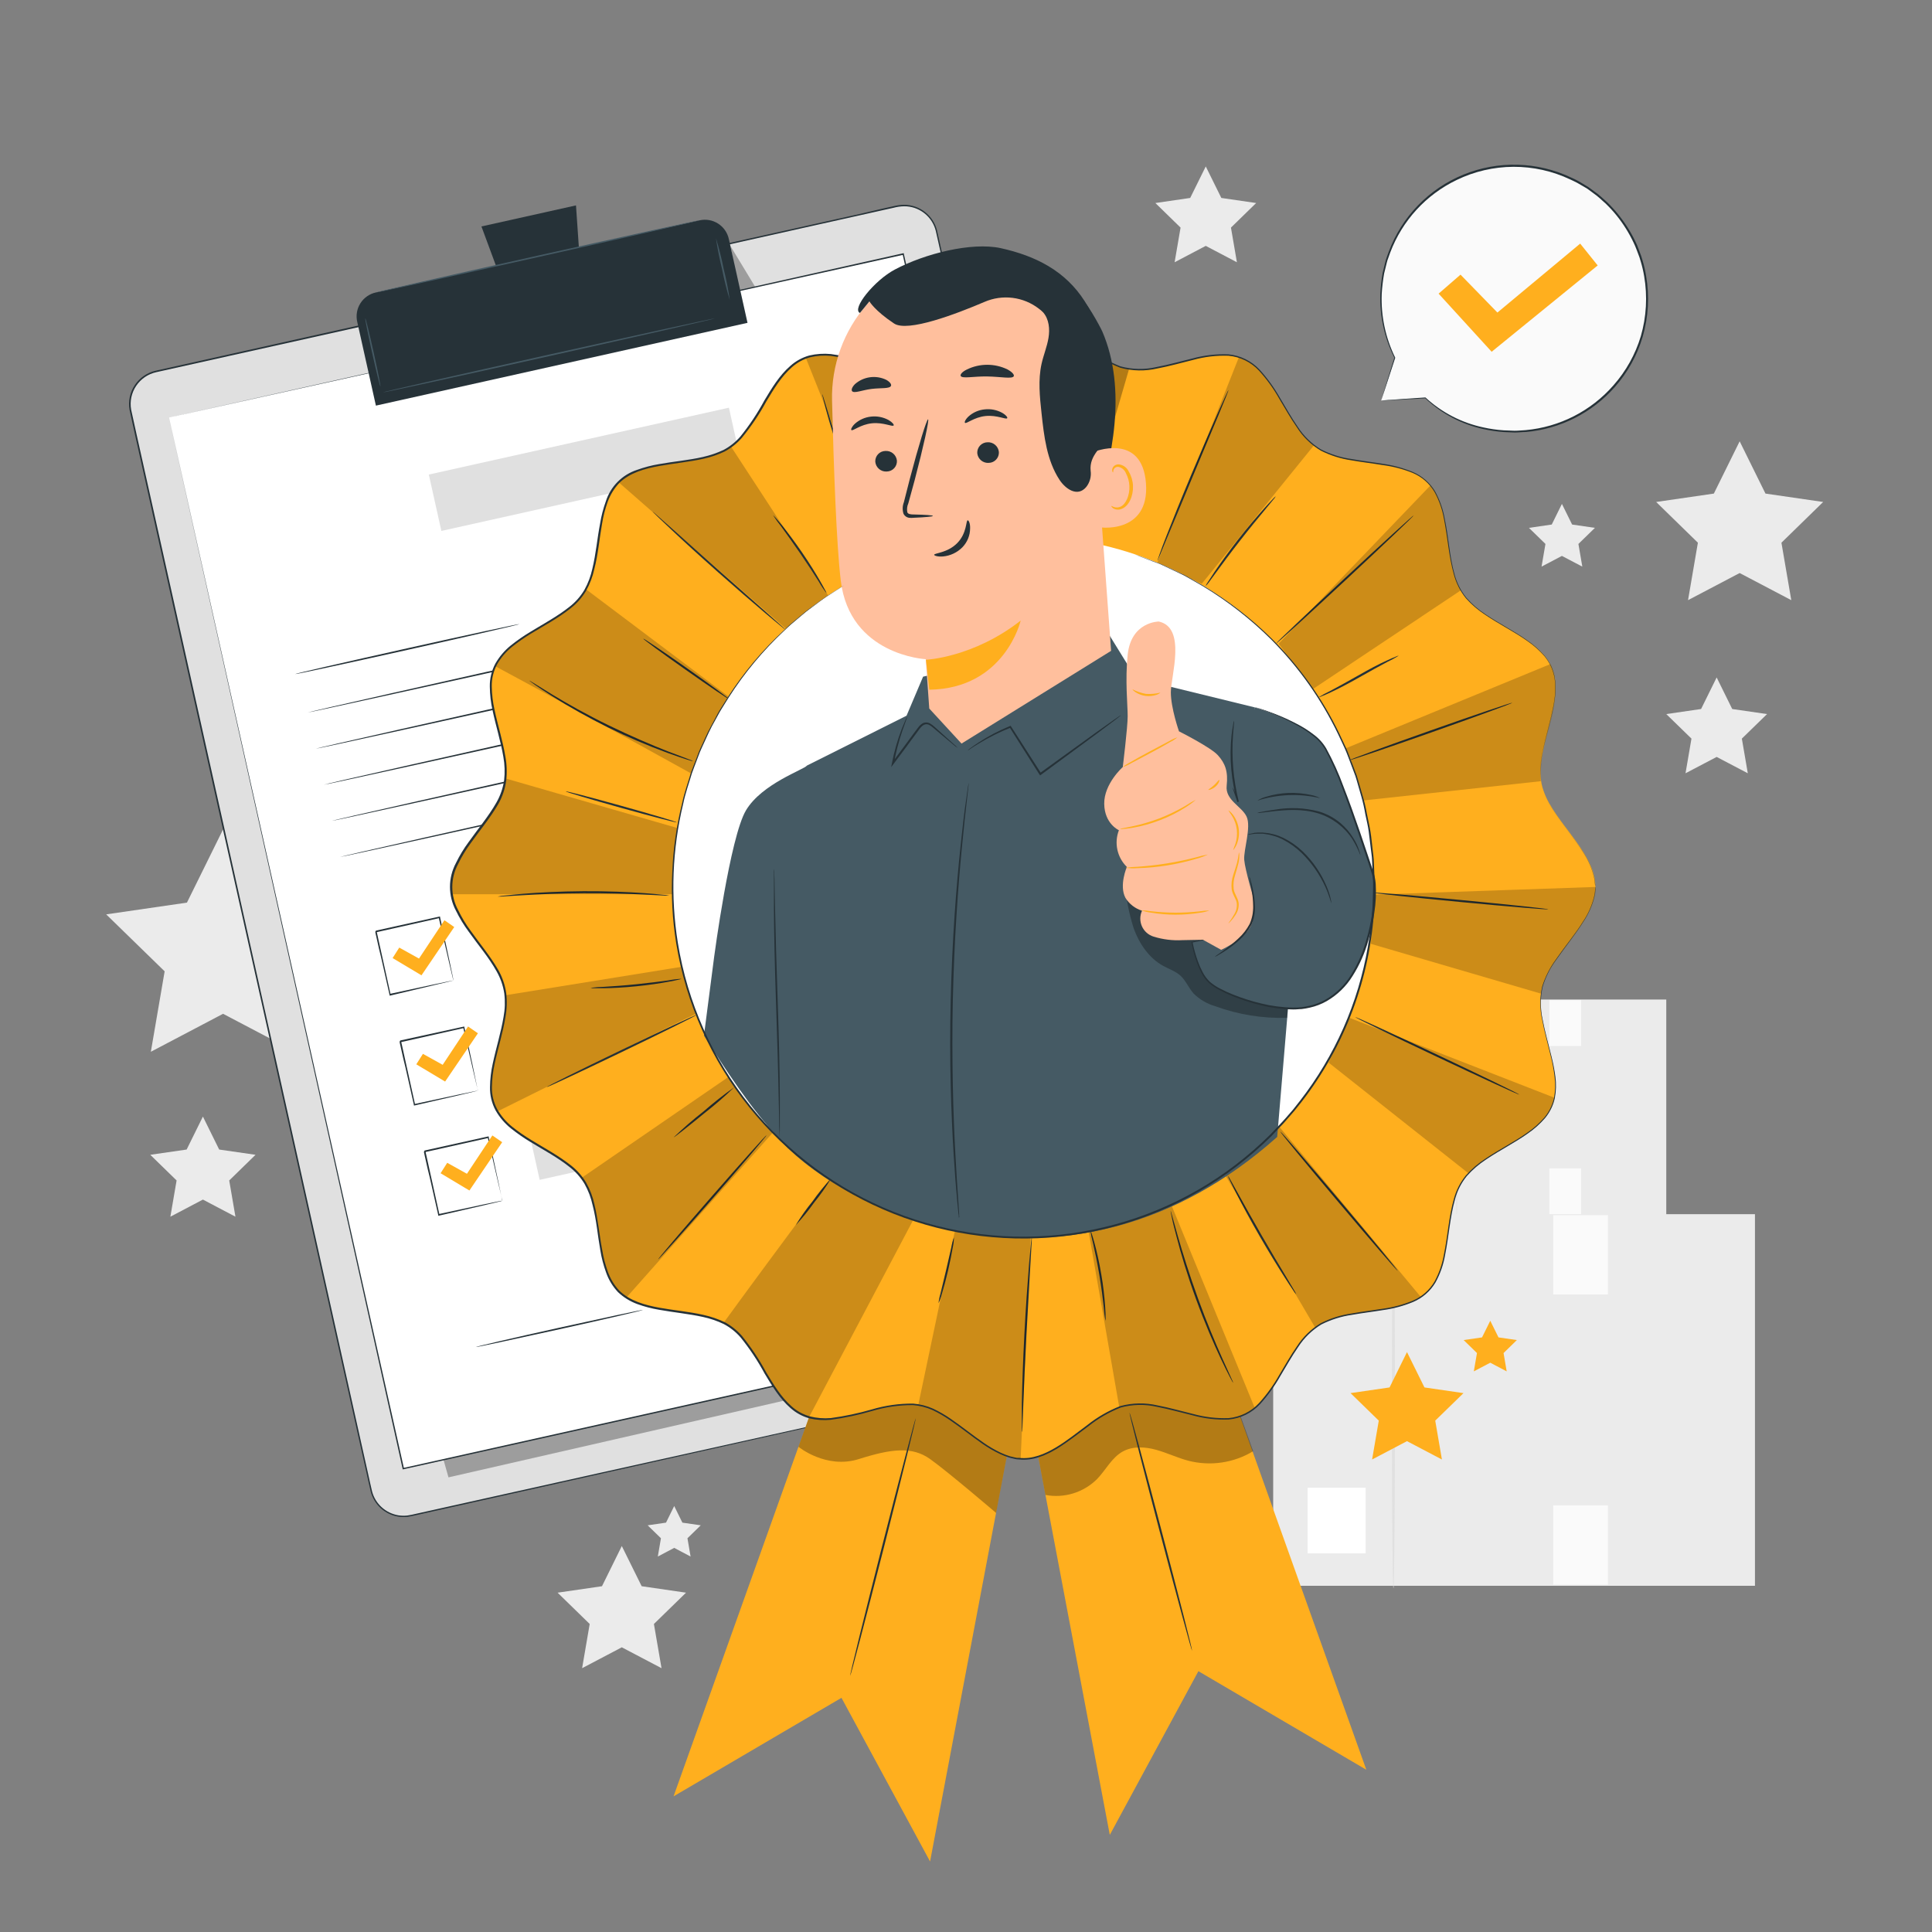 <svg width="200" height="200" viewBox="0 0 200 200" fill="none" xmlns="http://www.w3.org/2000/svg">
<rect x="0" y="0" width="200" height="200" fill="#808080" stroke="none"/>
<path d="M143.588 125.768H172.492V103.472H143.588V125.768Z" fill="#EBEBEB"/>
<path d="M145.651 123.82H149.135V119.884H145.651V123.82Z" fill="white"/>
<path d="M163.677 103.527H160.393V108.283H163.677V103.527Z" fill="#FAFAFA"/>
<path d="M163.677 120.945H160.393V125.701H163.677V120.945Z" fill="#FAFAFA"/>
<path d="M150.799 125.92C150.747 125.92 150.707 121.016 150.707 114.968C150.707 108.92 150.747 104.016 150.799 104.016C150.851 104.016 150.891 108.92 150.891 114.968C150.891 121.016 150.851 125.92 150.799 125.92Z" fill="#E0E0E0"/>
<path d="M131.8 164.16H181.672V125.692H131.8V164.16Z" fill="#EBEBEB"/>
<path d="M135.365 160.805H141.373V154.013H135.365V160.805Z" fill="white"/>
<path d="M166.457 125.793H160.793V134.001H166.457V125.793Z" fill="#FAFAFA"/>
<path d="M166.457 155.836H160.793V164.044H166.457V155.836Z" fill="#FAFAFA"/>
<path d="M144.248 164.425C144.16 164.425 144.088 155.965 144.088 145.529C144.088 135.093 144.16 126.633 144.248 126.633C144.336 126.633 144.404 135.093 144.404 145.529C144.404 155.965 144.336 164.425 144.248 164.425Z" fill="#E0E0E0"/>
<path d="M180.089 45.684L182.761 51.096L188.733 51.964L184.413 56.18L185.433 62.128L180.089 59.32L174.745 62.128L175.765 56.18L171.445 51.964L177.417 51.096L180.089 45.684Z" fill="#EBEBEB"/>
<path d="M21.005 115.588L22.689 119L26.453 119.544L23.729 122.2L24.373 125.952L21.005 124.18L17.637 125.952L18.281 122.2L15.557 119.544L19.321 119L21.005 115.588Z" fill="#EBEBEB"/>
<path d="M23.092 85.863L26.832 93.439L35.192 94.655L29.144 100.551L30.572 108.879L23.092 104.947L15.616 108.879L17.044 100.551L10.992 94.655L19.352 93.439L23.092 85.863Z" fill="#EBEBEB"/>
<path d="M177.708 70.129L179.32 73.397L182.924 73.921L180.316 76.461L180.932 80.049L177.708 78.357L174.484 80.049L175.1 76.461L172.492 73.921L176.096 73.397L177.708 70.129Z" fill="#EBEBEB"/>
<path d="M124.82 17.229L126.432 20.492L130.036 21.017L127.428 23.561L128.044 27.148L124.82 25.453L121.596 27.148L122.212 23.561L119.604 21.017L123.208 20.492L124.82 17.229Z" fill="#EBEBEB"/>
<path d="M161.689 52.164L162.745 54.3L165.105 54.644L163.397 56.308L163.801 58.656L161.689 57.548L159.581 58.656L159.985 56.308L158.277 54.644L160.637 54.3L161.689 52.164Z" fill="#EBEBEB"/>
<path d="M64.369 160.045L66.425 164.205L71.017 164.873L67.693 168.113L68.481 172.689L64.369 170.529L60.261 172.689L61.045 168.113L57.721 164.873L62.317 164.205L64.369 160.045Z" fill="#EBEBEB"/>
<path d="M69.793 155.904L70.641 157.624L72.541 157.9L71.165 159.24L71.489 161.132L69.793 160.236L68.097 161.132L68.421 159.24L67.045 157.9L68.945 157.624L69.793 155.904Z" fill="#EBEBEB"/>
<path d="M145.651 139.967L147.459 143.627L151.499 144.215L148.575 147.063L149.267 151.087L145.651 149.187L142.039 151.087L142.731 147.063L139.807 144.215L143.847 143.627L145.651 139.967Z" fill="#FFAF1E"/>
<path d="M154.272 136.723L155.124 138.447L157.024 138.723L155.648 140.067L155.972 141.963L154.272 141.067L152.568 141.963L152.896 140.067L151.516 138.723L153.42 138.447L154.272 136.723Z" fill="#FFAF1E"/>
<path d="M142.976 41.463L144.4 37.039C143.042 34.306 142.63 31.2 143.228 28.208C143.825 25.215 145.398 22.506 147.701 20.503C150.003 18.501 152.905 17.319 155.951 17.142C158.998 16.966 162.016 17.805 164.535 19.528C167.053 21.251 168.929 23.761 169.868 26.664C170.807 29.567 170.756 32.7 169.724 35.572C168.692 38.443 166.736 40.891 164.164 42.532C161.591 44.173 158.547 44.914 155.508 44.639C152.542 44.437 149.736 43.223 147.56 41.199L142.976 41.463Z" fill="#FAFAFA"/>
<path d="M142.975 41.463L143.279 41.439L144.163 41.375L147.559 41.143C149.243 42.7 151.316 43.772 153.559 44.247C154.252 44.401 154.955 44.501 155.663 44.547L156.783 44.591C157.159 44.591 157.547 44.547 157.935 44.527C161.444 44.208 164.696 42.551 167.015 39.899C168.322 38.425 169.293 36.685 169.859 34.799C170.439 32.783 170.557 30.662 170.203 28.595C170.115 28.063 169.992 27.538 169.835 27.023C169.764 26.762 169.677 26.505 169.575 26.255C169.475 25.999 169.387 25.743 169.279 25.491C168.834 24.474 168.27 23.512 167.599 22.627C167.265 22.186 166.903 21.766 166.515 21.371C166.327 21.169 166.127 20.98 165.915 20.803C165.711 20.623 165.515 20.427 165.299 20.263L164.643 19.775L164.315 19.535L163.963 19.327L163.271 18.927C163.035 18.795 162.787 18.695 162.547 18.575C160.709 17.705 158.699 17.258 156.665 17.268C154.631 17.278 152.625 17.743 150.795 18.631C147.624 20.154 145.162 22.84 143.919 26.131C143.851 26.315 143.787 26.499 143.723 26.679C143.651 26.856 143.593 27.04 143.551 27.227C143.459 27.595 143.371 27.959 143.283 28.315C143.162 29.012 143.079 29.716 143.035 30.423C142.945 32.709 143.427 34.981 144.435 37.035L143.363 40.307L143.079 41.155C143.015 41.347 142.979 41.447 142.979 41.447C142.979 41.447 143.003 41.355 143.063 41.167L143.319 40.327L144.347 37.011V37.043C143.312 34.986 142.811 32.701 142.891 30.399C142.929 29.684 143.007 28.972 143.127 28.267C143.215 27.907 143.307 27.539 143.395 27.167C143.438 26.978 143.494 26.792 143.563 26.611C143.631 26.427 143.695 26.243 143.763 26.055C144.431 24.261 145.464 22.624 146.798 21.25C148.131 19.876 149.735 18.793 151.508 18.071C153.281 17.349 155.185 17.002 157.099 17.054C159.013 17.105 160.895 17.554 162.627 18.371C162.871 18.487 163.123 18.591 163.363 18.727L164.067 19.147L164.419 19.359L164.755 19.603L165.419 20.095C165.639 20.267 165.839 20.463 166.047 20.643C166.26 20.823 166.463 21.016 166.655 21.219C167.048 21.622 167.416 22.049 167.755 22.499C168.439 23.389 169.015 24.357 169.471 25.383C169.579 25.639 169.667 25.903 169.767 26.159C169.873 26.42 169.963 26.687 170.035 26.959C170.193 27.483 170.316 28.018 170.403 28.559C170.764 30.657 170.644 32.81 170.051 34.855C169.483 36.777 168.501 38.552 167.175 40.055C164.82 42.732 161.527 44.402 157.975 44.719C157.575 44.719 157.175 44.775 156.807 44.775L155.675 44.727C154.96 44.677 154.25 44.572 153.551 44.415C151.299 43.922 149.225 42.824 147.551 41.239H147.583L144.155 41.419L143.283 41.459C143.071 41.463 142.975 41.463 142.975 41.463Z" fill="#263238"/>
<path d="M148.924 30.399L151.192 28.431L155.012 32.355L163.58 25.219L165.392 27.479L154.416 36.415L148.924 30.399Z" fill="#FFAF1E"/>
<path d="M119.243 139.797L42.539 156.893C42.095 156.994 41.635 157.007 41.186 156.93C40.737 156.853 40.308 156.688 39.923 156.445C39.539 156.201 39.206 155.884 38.944 155.511C38.682 155.138 38.497 154.717 38.399 154.273L13.523 42.573C13.424 42.13 13.413 41.672 13.491 41.226C13.569 40.779 13.735 40.352 13.978 39.969C14.221 39.587 14.538 39.256 14.909 38.995C15.281 38.735 15.7 38.551 16.143 38.453L92.847 21.357C93.29 21.258 93.748 21.247 94.195 21.325C94.642 21.403 95.069 21.568 95.452 21.812C95.835 22.055 96.166 22.372 96.427 22.743C96.688 23.115 96.872 23.534 96.971 23.977L121.863 135.677C121.962 136.119 121.973 136.577 121.895 137.024C121.816 137.471 121.651 137.898 121.408 138.28C121.164 138.663 120.848 138.994 120.476 139.254C120.105 139.514 119.686 139.699 119.243 139.797Z" fill="#E0E0E0"/>
<path d="M119.242 139.797L119.498 139.725C119.747 139.644 119.987 139.538 120.214 139.409C120.587 139.19 120.917 138.904 121.186 138.565C121.554 138.101 121.795 137.55 121.886 136.965C121.944 136.612 121.944 136.251 121.886 135.897C121.822 135.525 121.722 135.133 121.634 134.725C121.45 133.925 121.234 133.013 121.034 132.045C120.6 130.106 120.1 127.876 119.534 125.353C117.282 115.285 114.026 100.717 110.002 82.713C108.002 73.713 105.794 63.853 103.43 53.265C102.252 47.974 101.032 42.508 99.77 36.865C99.144 34.044 98.507 31.184 97.859 28.285C97.531 26.837 97.207 25.377 96.874 23.909C96.694 23.177 96.273 22.528 95.679 22.064C95.085 21.601 94.352 21.35 93.599 21.353C93.223 21.361 92.849 21.415 92.487 21.513L91.367 21.761L89.115 22.265L84.57 23.277L75.323 25.341L56.267 29.601L16.171 38.529C15.323 38.717 14.58 39.224 14.097 39.945C13.613 40.666 13.426 41.546 13.575 42.401C13.938 44.101 14.331 45.805 14.703 47.501C15.46 50.888 16.21 54.255 16.954 57.601L21.355 77.365C24.242 90.321 27.026 102.801 29.678 114.721C32.331 126.641 34.846 137.921 37.206 148.525C37.5 149.859 37.792 151.171 38.083 152.461C38.23 153.109 38.362 153.765 38.519 154.401C38.687 155.028 39.031 155.593 39.511 156.029C39.987 156.459 40.575 156.748 41.206 156.861C41.52 156.912 41.839 156.922 42.154 156.889C42.467 156.849 42.782 156.773 43.094 156.701L46.819 155.873L60.95 152.729L103.598 143.253L115.198 140.685L118.214 140.021L119.242 139.797L118.218 140.037L115.202 140.717L103.602 143.313L60.962 152.845L46.846 156.001L43.123 156.833C42.81 156.901 42.498 156.981 42.17 157.025C41.843 157.059 41.512 157.048 41.187 156.993C40.525 156.878 39.91 156.577 39.413 156.124C38.917 155.671 38.561 155.086 38.386 154.437C38.227 153.793 38.094 153.145 37.947 152.497C37.656 151.199 37.362 149.887 37.066 148.561C34.706 137.973 32.182 126.661 29.526 114.757C26.87 102.853 24.087 90.357 21.195 77.401L16.794 57.641C16.05 54.297 15.3 50.928 14.543 47.533C14.166 45.837 13.778 44.141 13.411 42.425C13.257 41.529 13.454 40.608 13.961 39.854C14.468 39.099 15.246 38.569 16.134 38.373L56.234 29.433L75.302 25.201L84.546 23.141L89.091 22.129L91.347 21.601L92.466 21.353C92.836 21.257 93.216 21.206 93.599 21.201C94.379 21.203 95.137 21.465 95.753 21.945C96.368 22.425 96.807 23.096 96.999 23.853C97.326 25.325 97.654 26.781 97.978 28.233C98.632 31.134 99.275 33.99 99.906 36.801C101.157 42.441 102.374 47.908 103.558 53.201C105.914 63.789 108.106 73.649 110.11 82.653C114.11 100.653 117.35 115.233 119.59 125.305C120.146 127.821 120.642 130.061 121.074 131.997C121.286 132.969 121.474 133.861 121.666 134.681C121.754 135.081 121.854 135.481 121.914 135.853C121.974 136.211 121.974 136.576 121.914 136.933C121.823 137.529 121.578 138.09 121.202 138.561C120.929 138.899 120.597 139.185 120.222 139.405C119.992 139.535 119.748 139.638 119.494 139.713L119.242 139.797Z" fill="#263238"/>
<g opacity="0.3">
<path d="M46.427 152.936L116.315 136.96L114.107 123.264L110.143 115.588L43.287 141.848L46.427 152.936Z" fill="black"/>
</g>
<g opacity="0.3">
<path d="M75.607 25.453L78.251 29.817L78.763 32.133L76.971 32.533L75.607 25.453Z" fill="black"/>
</g>
<path d="M17.504 43.221L41.752 152.021L117.756 135.085L113.42 115.629L93.508 26.281L17.504 43.221Z" fill="white"/>
<path d="M17.502 43.221L93.502 26.217H93.566V26.285C100.31 56.521 108.722 94.253 117.826 135.085V135.169H117.746L41.746 152.101H41.674V152.025C27.398 87.777 17.646 43.873 17.498 43.225C17.646 43.889 27.462 87.781 41.822 152.025L41.73 151.969L117.73 135.021L117.666 135.121C108.574 94.297 100.17 56.565 93.438 26.321L93.518 26.373L17.502 43.221Z" fill="#263238"/>
<path d="M38.905 30.276L72.423 22.808C73.079 22.662 73.765 22.782 74.332 23.143C74.899 23.503 75.299 24.073 75.445 24.729L77.382 33.42L38.913 41.99L36.978 33.307C36.904 32.982 36.896 32.645 36.953 32.316C37.01 31.987 37.132 31.672 37.311 31.391C37.49 31.109 37.723 30.865 37.997 30.674C38.27 30.483 38.579 30.347 38.905 30.276Z" fill="#263238"/>
<path d="M59.626 21.262L49.838 23.442L52.85 31.578L60.222 29.934L59.626 21.262Z" fill="#263238"/>
<path d="M72.422 22.801C72.422 22.845 64.938 24.553 55.686 26.617C46.434 28.681 38.918 30.325 38.906 30.281C38.894 30.237 46.39 28.529 55.65 26.465C64.91 24.401 72.398 22.769 72.422 22.801Z" fill="#455A64"/>
<path d="M39.381 40.001C39.337 40.001 38.949 38.441 38.517 36.497C38.085 34.553 37.765 32.965 37.813 32.953C37.861 32.941 38.245 34.513 38.677 36.461C39.109 38.409 39.425 40.001 39.381 40.001Z" fill="#455A64"/>
<path d="M75.547 31.056C75.226 30.004 74.959 28.936 74.747 27.856C74.483 26.801 74.272 25.733 74.115 24.656C74.436 25.702 74.703 26.763 74.915 27.836C75.181 28.898 75.392 29.973 75.547 31.056Z" fill="#455A64"/>
<path d="M74.021 32.958C74.021 33.002 66.337 34.754 56.841 36.87C47.345 38.986 39.641 40.67 39.621 40.622C39.601 40.574 47.301 38.826 56.821 36.71C66.341 34.594 73.997 32.914 74.021 32.958Z" fill="#455A64"/>
<path d="M53.779 64.605C53.779 64.653 48.599 65.845 42.179 67.277C35.759 68.709 30.579 69.825 30.551 69.781C30.523 69.737 35.751 68.541 42.151 67.113C48.551 65.685 53.767 64.561 53.779 64.605Z" fill="#263238"/>
<path d="M92.463 60.248C92.463 60.297 78.915 63.356 62.183 67.085C45.451 70.812 31.871 73.8 31.863 73.757C31.855 73.713 45.407 70.648 62.147 66.921C78.887 63.193 92.455 60.205 92.463 60.248Z" fill="#263238"/>
<path d="M93.299 64.001C93.299 64.045 79.747 67.105 63.015 70.837C46.283 74.569 32.707 77.553 32.695 77.505C32.683 77.457 46.243 74.401 62.979 70.673C79.715 66.945 93.287 63.945 93.299 64.001Z" fill="#263238"/>
<path d="M94.131 67.729C94.131 67.773 80.583 70.833 63.851 74.561C47.119 78.289 33.539 81.281 33.527 81.233C33.515 81.185 47.075 78.129 63.815 74.397C80.555 70.665 94.119 67.685 94.131 67.729Z" fill="#263238"/>
<path d="M94.963 71.469C94.963 71.513 81.415 74.573 64.683 78.301C47.951 82.029 34.371 85.017 34.363 84.973C34.355 84.929 47.907 81.869 64.647 78.137C81.387 74.405 94.955 71.421 94.963 71.469Z" fill="#263238"/>
<path d="M95.799 75.202C95.799 75.25 82.247 78.31 65.515 82.038C48.783 85.766 35.199 88.758 35.199 88.714C35.199 88.67 48.747 85.61 65.483 81.878C82.219 78.146 95.787 75.162 95.799 75.202Z" fill="#263238"/>
<path d="M46.946 101.525C46.929 101.485 46.917 101.443 46.91 101.401L46.822 101.045C46.746 100.721 46.638 100.269 46.506 99.705C46.238 98.549 45.862 96.925 45.414 94.981L45.502 95.037L38.942 96.509C38.942 96.509 39.062 96.321 39.006 96.409V96.437V96.493L39.03 96.605L39.082 96.829L39.178 97.273C39.246 97.569 39.31 97.861 39.374 98.153C39.502 98.729 39.63 99.297 39.75 99.849C39.994 100.949 40.222 101.989 40.434 102.945L40.346 102.889L45.086 101.869L46.434 101.589L46.794 101.521L46.922 101.497C46.922 101.497 46.89 101.497 46.81 101.533L46.47 101.617L45.15 101.929L40.398 103.061H40.326V102.989L39.63 99.897C39.506 99.345 39.378 98.777 39.23 98.201C39.166 97.909 39.098 97.617 39.034 97.321C38.998 97.177 38.966 97.025 38.934 96.877L38.882 96.653L38.858 96.541V96.485V96.457V96.437C38.802 96.529 38.934 96.317 38.922 96.337L45.486 94.885H45.558V94.957L46.59 99.757C46.706 100.317 46.798 100.765 46.866 101.085C46.894 101.229 46.914 101.341 46.934 101.433C46.942 101.463 46.946 101.494 46.946 101.525Z" fill="#263238"/>
<path d="M95.705 85.353L49.94 95.549L50.79 99.367L96.556 89.171L95.705 85.353Z" fill="#E0E0E0"/>
<path d="M49.483 112.909C49.468 112.868 49.456 112.825 49.447 112.781C49.423 112.689 49.395 112.569 49.359 112.425C49.283 112.101 49.175 111.653 49.043 111.089C48.775 109.929 48.399 108.289 47.951 106.361L48.039 106.417L41.479 107.889C41.479 107.913 41.599 107.701 41.543 107.793V107.813V107.841V107.897L41.567 108.009L41.619 108.233C41.651 108.385 41.683 108.533 41.719 108.681L41.911 109.557C42.039 110.137 42.167 110.701 42.287 111.253C42.531 112.353 42.759 113.393 42.971 114.349L42.883 114.293L47.627 113.277L48.971 112.997L49.331 112.925C49.373 112.914 49.416 112.907 49.459 112.905L49.351 112.937L49.007 113.021L47.687 113.337L42.915 114.437H42.843V114.365L42.147 111.273C42.023 110.721 41.895 110.153 41.747 109.577C41.683 109.289 41.615 108.993 41.551 108.701C41.519 108.553 41.483 108.405 41.451 108.253L41.399 108.029L41.375 107.917V107.861V107.813L41.439 107.709L47.999 106.277H48.071V106.345C48.495 108.317 48.871 109.945 49.103 111.145C49.219 111.705 49.311 112.153 49.379 112.473C49.407 112.617 49.427 112.729 49.447 112.821C49.463 112.849 49.475 112.879 49.483 112.909Z" fill="#263238"/>
<path d="M98.24 96.735L52.475 106.932L53.325 110.75L99.091 100.554L98.24 96.735Z" fill="#E0E0E0"/>
<path d="M52.019 124.288C52.019 124.288 52.019 124.24 51.983 124.16C51.947 124.08 51.931 123.948 51.895 123.804C51.819 123.48 51.711 123.032 51.579 122.468C51.311 121.312 50.935 119.668 50.487 117.74L50.575 117.796L43.999 119.268C43.999 119.292 44.119 119.08 44.063 119.172V119.2V119.228V119.284L44.087 119.396L44.139 119.62C44.171 119.772 44.203 119.92 44.239 120.068L44.431 120.944C44.559 121.524 44.687 122.088 44.807 122.64L45.491 125.736L45.403 125.684L50.147 124.664L51.491 124.384L51.851 124.312C51.893 124.308 51.936 124.308 51.979 124.312L51.871 124.344L51.527 124.428L50.207 124.744L45.435 125.844H45.363V125.772C45.151 124.82 44.915 123.772 44.667 122.68C44.543 122.128 44.415 121.564 44.267 120.984C44.203 120.696 44.135 120.404 44.071 120.108C44.039 119.96 44.003 119.812 43.971 119.664L43.923 119.44L43.895 119.328V119.268V119.2C43.839 119.288 43.971 119.076 43.959 119.1L50.523 117.648H50.595V117.72L51.627 122.52C51.743 123.08 51.835 123.528 51.903 123.852C51.931 123.992 51.955 124.104 51.971 124.196C51.991 124.225 52.007 124.256 52.019 124.288Z" fill="#263238"/>
<path d="M100.782 108.122L55.016 118.318L55.866 122.137L101.632 111.94L100.782 108.122Z" fill="#E0E0E0"/>
<path d="M40.643 99.178L41.331 98.094L43.375 99.23L46.007 95.262L47.023 95.966L43.631 100.966L40.643 99.178Z" fill="#FFAF1E"/>
<path d="M43.094 110.178L43.782 109.094L45.826 110.23L48.454 106.262L49.474 106.966L46.078 111.962L43.094 110.178Z" fill="#FFAF1E"/>
<path d="M45.609 121.453L46.297 120.373L48.337 121.509L50.969 117.541L51.985 118.241L48.593 123.241L45.609 121.453Z" fill="#FFAF1E"/>
<path d="M66.56 135.601C66.56 135.649 62.704 136.549 57.928 137.601C53.152 138.653 49.272 139.489 49.264 139.445C49.256 139.401 53.116 138.501 57.892 137.445C62.668 136.389 66.548 135.561 66.56 135.601Z" fill="#263238"/>
<path d="M75.175 133.546C74.131 133.867 73.071 134.134 71.999 134.346C70.943 134.608 69.875 134.818 68.799 134.974C69.842 134.653 70.9 134.386 71.971 134.174C73.727 133.786 75.167 133.502 75.175 133.546Z" fill="#263238"/>
<path d="M103.709 124.566C103.709 124.61 100.241 125.426 95.945 126.382C91.648 127.338 88.153 128.078 88.144 128.034C88.136 127.99 91.609 127.178 95.909 126.218C100.209 125.258 103.701 124.522 103.709 124.566Z" fill="#263238"/>
<path d="M99.998 135.094C99.998 135.094 100.034 134.986 100.074 134.778C100.127 134.47 100.111 134.154 100.026 133.854C99.884 133.378 99.699 132.916 99.474 132.474C99.155 131.886 98.968 131.237 98.926 130.57C98.936 130.159 99.031 129.755 99.206 129.384C99.381 129.013 99.632 128.682 99.942 128.414C100.306 128.112 100.741 127.908 101.206 127.822C101.671 127.736 102.15 127.77 102.598 127.922C103.09 128.071 103.529 128.359 103.862 128.75C104.04 128.96 104.145 129.223 104.162 129.498C104.167 129.646 104.124 129.791 104.039 129.913C103.955 130.034 103.834 130.126 103.694 130.174C103.433 130.258 103.165 130.324 102.894 130.37L102.094 130.534C101.558 130.642 101.014 130.738 100.454 130.81C99.37 130.966 98.269 130.973 97.182 130.83C96.691 130.724 96.179 130.807 95.746 131.062C95.403 131.408 95.111 131.803 94.882 132.234C94.743 132.446 94.55 132.617 94.322 132.73C94.091 132.832 93.829 132.843 93.59 132.762C93.179 132.579 92.787 132.353 92.422 132.09C92.253 131.977 92.06 131.904 91.858 131.878C91.669 131.857 91.48 131.903 91.322 132.01C91.046 132.263 90.817 132.564 90.646 132.898C90.464 133.184 90.216 133.423 89.922 133.593C89.628 133.762 89.297 133.859 88.958 133.874C88.445 133.894 87.944 133.717 87.558 133.378C87.316 133.168 87.126 132.905 87.002 132.61C86.959 132.508 86.928 132.402 86.91 132.294C86.91 132.294 86.946 132.402 87.034 132.598C87.164 132.88 87.357 133.129 87.598 133.326C87.974 133.644 88.458 133.807 88.95 133.782C89.274 133.765 89.588 133.67 89.867 133.505C90.146 133.34 90.38 133.109 90.55 132.834C90.726 132.484 90.965 132.169 91.254 131.906C91.436 131.779 91.657 131.721 91.878 131.742C92.097 131.774 92.307 131.852 92.494 131.97C92.853 132.224 93.237 132.442 93.638 132.622C93.844 132.691 94.068 132.681 94.266 132.594C94.47 132.493 94.64 132.336 94.758 132.142C94.996 131.7 95.298 131.295 95.654 130.942C95.876 130.784 96.135 130.687 96.406 130.662C96.672 130.633 96.94 130.633 97.206 130.662C98.281 130.801 99.369 130.794 100.442 130.642C100.994 130.57 101.534 130.47 102.07 130.366L102.87 130.206C103.127 130.158 103.381 130.095 103.63 130.018C103.74 129.983 103.835 129.913 103.901 129.819C103.968 129.726 104.002 129.613 103.998 129.498C103.98 129.258 103.888 129.03 103.734 128.846C103.418 128.47 103.002 128.193 102.534 128.046C102.11 127.902 101.656 127.868 101.215 127.948C100.774 128.027 100.361 128.218 100.014 128.502C99.716 128.755 99.475 129.069 99.305 129.421C99.136 129.774 99.042 130.158 99.03 130.55C99.066 131.202 99.241 131.838 99.542 132.418C99.763 132.866 99.942 133.335 100.074 133.818C100.152 134.127 100.159 134.45 100.094 134.762C100.075 134.876 100.043 134.987 99.998 135.094Z" fill="#263238"/>
<path d="M108.267 129.975C108.199 130.002 108.13 130.023 108.059 130.039L107.451 130.183L105.219 130.699C103.339 131.139 100.739 131.755 97.879 132.479C95.019 133.203 92.439 133.903 90.579 134.415L88.371 135.023L87.767 135.183C87.697 135.204 87.626 135.221 87.555 135.231C87.619 135.196 87.688 135.169 87.759 135.151L88.351 134.963C88.867 134.799 89.615 134.563 90.543 134.303C92.403 133.759 94.975 133.043 97.839 132.303C100.703 131.563 103.303 130.979 105.195 130.575C106.139 130.371 106.907 130.211 107.439 130.107L108.051 129.991C108.122 129.979 108.194 129.974 108.267 129.975Z" fill="#263238"/>
<path d="M75.457 42.204L44.391 49.125L45.691 54.962L76.757 48.041L75.457 42.204Z" fill="#E0E0E0"/>
<path d="M104.85 136.924L114.886 189.948L124.058 173L141.442 183.204L122.99 131.572L104.85 136.924Z" fill="#FFAF1E"/>
<g opacity="0.3">
<path d="M108.224 154.756C109.18 154.936 110.164 154.881 111.094 154.596C112.024 154.311 112.87 153.804 113.56 153.12C114.476 152.176 115.084 150.888 116.236 150.256C117.272 149.688 118.548 149.768 119.688 150.084C120.828 150.4 121.9 150.924 123.04 151.22C124.165 151.506 125.336 151.566 126.484 151.396C127.632 151.226 128.735 150.829 129.728 150.228L126.832 142.188L113.392 140.508L106.992 148.208L108.224 154.756Z" fill="black"/>
</g>
<path d="M123.406 170.896C123.35 170.896 121.854 165.4 120.066 158.596C118.278 151.792 116.866 146.256 116.93 146.244C116.994 146.232 118.478 151.732 120.266 158.544C122.054 165.356 123.462 170.88 123.406 170.896Z" fill="#263238"/>
<path d="M106.317 139.678L96.281 192.702L87.109 175.758L69.725 185.958L88.177 134.326L106.317 139.678Z" fill="#FFAF1E"/>
<g opacity="0.3">
<path d="M82.658 149.771C82.658 149.771 85.514 152.119 88.918 151.039C92.322 149.959 94.438 149.727 96.282 151.039C98.126 152.351 103.114 156.619 103.114 156.619L104.27 150.503L97.57 141.303L90.578 142.715L85.602 143.199L83.75 146.707L82.658 149.771Z" fill="black"/>
</g>
<path d="M165.161 91.816C165.161 95.62 160.301 98.896 159.589 102.492C158.857 106.196 162.081 111.08 160.669 114.492C159.257 117.904 153.469 119.128 151.417 122.212C149.365 125.296 150.445 131.072 147.817 133.704C145.189 136.336 139.417 135.228 136.325 137.304C133.233 139.38 132.073 145.116 128.605 146.556C125.197 147.968 120.313 144.744 116.605 145.476C113.005 146.188 109.733 151.048 105.929 151.048C102.125 151.048 98.845 146.188 95.249 145.476C91.545 144.744 86.661 147.968 83.249 146.556C79.837 145.144 78.617 139.356 75.533 137.304C72.449 135.252 66.673 136.332 64.037 133.704C61.401 131.076 62.513 125.304 60.437 122.212C58.361 119.12 52.625 117.96 51.189 114.492C49.753 111.024 53.001 106.2 52.269 102.492C51.557 98.892 46.693 95.62 46.693 91.816C46.693 88.012 51.557 84.732 52.269 81.136C53.001 77.432 49.773 72.548 51.189 69.136C52.605 65.724 58.389 64.5 60.437 61.42C62.485 58.34 61.409 52.56 64.037 49.924C66.665 47.288 72.437 48.4 75.533 46.324C78.629 44.248 79.781 38.512 83.249 37.076C86.717 35.64 91.541 38.888 95.249 38.156C98.849 37.444 102.125 32.58 105.929 32.58C109.733 32.58 113.009 37.444 116.605 38.156C120.309 38.888 125.193 35.66 128.605 37.076C132.073 38.512 133.241 44.276 136.325 46.324C139.409 48.372 145.185 47.296 147.817 49.924C150.449 52.552 149.341 58.324 151.417 61.42C153.493 64.516 159.229 65.668 160.669 69.136C162.109 72.604 158.857 77.428 159.589 81.136C160.301 84.732 165.161 88 165.161 91.816Z" fill="#FFAF1E"/>
<path d="M92.069 58.611C92.069 58.611 92.025 58.559 91.961 58.447C91.897 58.335 91.797 58.155 91.689 57.959C91.453 57.535 91.129 56.911 90.745 56.135C89.973 54.583 88.973 52.399 88.009 49.935C87.045 47.471 86.305 45.183 85.821 43.535C85.581 42.699 85.397 42.023 85.281 41.535C85.229 41.319 85.185 41.135 85.153 40.991C85.132 40.929 85.122 40.864 85.121 40.799C85.152 40.857 85.176 40.919 85.193 40.983L85.357 41.515C85.513 42.007 85.717 42.671 85.961 43.475C86.481 45.127 87.245 47.395 88.201 49.875C89.157 52.355 90.141 54.519 90.877 56.087L91.761 57.939L91.997 58.443C92.026 58.496 92.05 58.553 92.069 58.611Z" fill="#263238"/>
<path d="M97.341 56.606C97.271 56.467 97.219 56.319 97.185 56.166C97.101 55.879 96.989 55.459 96.857 54.938C96.593 53.903 96.265 52.455 95.969 50.846C95.673 49.239 95.465 47.77 95.345 46.706C95.281 46.175 95.241 45.742 95.217 45.443C95.198 45.288 95.198 45.133 95.217 44.978C95.263 45.127 95.294 45.28 95.309 45.434L95.501 46.687C95.661 47.746 95.901 49.206 96.185 50.81C96.469 52.414 96.785 53.862 97.009 54.907C97.117 55.395 97.205 55.81 97.277 56.147C97.314 56.297 97.335 56.451 97.341 56.606Z" fill="#263238"/>
<path d="M106.642 55.683C106.582 55.683 106.434 51.195 106.31 45.663C106.186 40.131 106.13 35.639 106.186 35.635C106.242 35.631 106.394 40.119 106.518 45.659C106.642 51.199 106.698 55.683 106.642 55.683Z" fill="#263238"/>
<path d="M116 46.463C116.056 46.463 115.408 48.723 114.556 51.475C113.704 54.227 112.956 56.439 112.916 56.423C112.876 56.407 113.508 54.163 114.36 51.411C115.212 48.659 115.94 46.447 116 46.463Z" fill="#263238"/>
<path d="M119.818 58.059C119.826 57.993 119.844 57.928 119.87 57.867L120.05 57.339C120.21 56.883 120.45 56.227 120.77 55.419C121.398 53.819 122.294 51.583 123.318 49.143C124.342 46.703 125.294 44.507 125.994 42.923C126.338 42.155 126.622 41.523 126.838 41.051L127.074 40.547C127.134 40.435 127.166 40.375 127.174 40.379C127.16 40.442 127.14 40.504 127.114 40.563L126.91 41.083L126.13 42.983C125.446 44.607 124.53 46.799 123.51 49.227C122.49 51.655 121.586 53.847 120.906 55.475L120.126 57.371L119.906 57.883C119.884 57.945 119.855 58.004 119.818 58.059Z" fill="#263238"/>
<path d="M124.801 60.667C124.862 60.526 124.938 60.392 125.029 60.267C125.189 60.011 125.429 59.647 125.725 59.203C126.325 58.319 127.189 57.111 128.193 55.823C129.197 54.535 130.161 53.423 130.873 52.623C131.229 52.223 131.525 51.907 131.733 51.691C131.833 51.571 131.947 51.464 132.073 51.371C131.995 51.508 131.901 51.634 131.793 51.747C131.577 52.011 131.305 52.335 130.993 52.719C130.309 53.543 129.369 54.683 128.365 55.971C127.361 57.259 126.485 58.447 125.853 59.311L125.105 60.331C125.015 60.453 124.914 60.566 124.801 60.667Z" fill="#263238"/>
<path d="M132.09 66.626C132.05 66.586 135.218 63.578 139.158 59.91C143.098 56.242 146.33 53.302 146.358 53.342C146.386 53.382 143.234 56.394 139.29 60.062C135.346 63.73 132.13 66.67 132.09 66.626Z" fill="#263238"/>
<path d="M144.802 67.871C144.416 68.115 144.016 68.334 143.602 68.527C142.85 68.927 141.83 69.483 140.702 70.127C139.574 70.771 138.534 71.307 137.762 71.667C137.362 71.847 137.066 71.987 136.842 72.067C136.733 72.124 136.615 72.165 136.494 72.187C136.88 71.943 137.281 71.724 137.694 71.531C138.446 71.131 139.466 70.575 140.594 69.931C141.722 69.287 142.762 68.731 143.534 68.391C143.934 68.211 144.23 68.071 144.454 67.991C144.563 67.932 144.68 67.892 144.802 67.871Z" fill="#263238"/>
<path d="M156.558 72.748C156.578 72.804 152.81 74.18 148.158 75.824C143.506 77.468 139.694 78.752 139.678 78.7C139.662 78.648 143.422 77.268 148.078 75.624C152.734 73.98 156.538 72.696 156.558 72.748Z" fill="#263238"/>
<path d="M160.301 94.135C160.301 94.191 156.201 93.851 151.157 93.371C146.113 92.891 142.025 92.455 142.033 92.395C142.041 92.335 146.129 92.683 151.177 93.163C156.225 93.643 160.305 94.079 160.301 94.135Z" fill="#263238"/>
<path d="M157.289 113.318C157.265 113.37 153.437 111.61 148.741 109.394C144.045 107.178 140.257 105.334 140.281 105.282C140.305 105.23 144.133 106.986 148.829 109.206C153.525 111.426 157.313 113.266 157.289 113.318Z" fill="#263238"/>
<path d="M144.696 131.571C144.652 131.607 141.896 128.403 138.532 124.419C135.168 120.435 132.48 117.167 132.532 117.131C132.584 117.095 135.332 120.295 138.696 124.283C142.06 128.271 144.74 131.531 144.696 131.571Z" fill="#263238"/>
<path d="M134.186 133.999C134.061 133.86 133.95 133.71 133.854 133.551C133.65 133.255 133.362 132.819 133.018 132.279C132.322 131.195 131.39 129.679 130.406 127.979C129.422 126.279 128.582 124.711 128.006 123.579C127.714 123.007 127.478 122.543 127.326 122.219C127.235 122.054 127.16 121.882 127.102 121.703C127.215 121.852 127.314 122.012 127.398 122.179C127.59 122.531 127.838 122.979 128.138 123.511C128.758 124.635 129.622 126.187 130.602 127.887C131.582 129.587 132.494 131.111 133.158 132.211C133.47 132.739 133.734 133.175 133.938 133.519C134.038 133.669 134.121 133.83 134.186 133.999Z" fill="#263238"/>
<path d="M127.66 143.16C127.66 143.16 127.62 143.108 127.556 142.996L127.296 142.508C127.068 142.08 126.76 141.456 126.392 140.68C125.656 139.124 124.708 136.94 123.808 134.468C122.908 131.996 122.228 129.716 121.808 128.068C121.588 127.236 121.408 126.556 121.32 126.088C121.276 125.872 121.24 125.688 121.208 125.544C121.192 125.481 121.182 125.416 121.18 125.352C121.212 125.409 121.235 125.471 121.248 125.536L121.4 126.068C121.54 126.564 121.724 127.224 121.948 128.028C122.42 129.68 123.12 131.952 124.02 134.428C124.92 136.904 125.84 139.076 126.544 140.648L127.384 142.5C127.472 142.7 127.548 142.868 127.612 143.004C127.634 143.053 127.65 143.106 127.66 143.16Z" fill="#263238"/>
<path d="M114.433 136.723C114.347 136.263 114.289 135.798 114.261 135.331C114.169 134.471 114.021 133.283 113.805 131.983C113.589 130.683 113.337 129.515 113.145 128.671C113.02 128.219 112.924 127.759 112.857 127.295C112.917 127.406 112.963 127.524 112.993 127.647C113.073 127.879 113.173 128.215 113.289 128.635C113.517 129.471 113.789 130.635 114.009 131.951C114.201 133.066 114.334 134.19 114.409 135.319C114.437 135.751 114.453 136.119 114.453 136.347C114.464 136.473 114.457 136.599 114.433 136.723Z" fill="#263238"/>
<path d="M105.782 148.24C105.773 148.172 105.773 148.103 105.782 148.036C105.782 147.876 105.782 147.68 105.782 147.448C105.782 146.936 105.782 146.196 105.782 145.284C105.814 143.456 105.898 140.936 106.042 138.156C106.186 135.376 106.366 132.856 106.514 131.036C106.586 130.124 106.654 129.388 106.706 128.88C106.734 128.648 106.754 128.452 106.77 128.296C106.775 128.226 106.788 128.158 106.81 128.092C106.82 128.161 106.82 128.231 106.81 128.3C106.81 128.456 106.81 128.652 106.782 128.888C106.75 129.428 106.71 130.156 106.658 131.044C106.55 132.896 106.406 135.4 106.258 138.164C106.11 140.928 106.006 143.464 105.938 145.288C105.906 146.176 105.878 146.888 105.858 147.448C105.858 147.684 105.834 147.876 105.826 148.036C105.822 148.106 105.807 148.174 105.782 148.24Z" fill="#263238"/>
<path d="M98.75 128.092C98.748 128.436 98.707 128.78 98.63 129.116C98.526 129.74 98.358 130.6 98.138 131.54C97.918 132.48 97.686 133.328 97.502 133.94C97.422 134.274 97.306 134.599 97.154 134.908C97.19 134.566 97.258 134.228 97.358 133.9L97.934 131.5C98.142 130.6 98.334 129.784 98.486 129.1C98.542 128.756 98.63 128.419 98.75 128.092Z" fill="#263238"/>
<path d="M86.033 121.998C85.509 122.865 84.925 123.693 84.285 124.478C83.698 125.304 83.058 126.091 82.369 126.834C82.892 125.967 83.476 125.138 84.117 124.354C84.701 123.526 85.342 122.739 86.033 121.998Z" fill="#263238"/>
<path d="M79.366 117.504C79.406 117.54 76.926 120.456 73.822 124.012C70.718 127.568 68.162 130.412 68.118 130.384C68.074 130.356 70.558 127.432 73.662 123.876C76.766 120.32 79.322 117.464 79.366 117.504Z" fill="#263238"/>
<path d="M76.024 112.539C75.043 113.485 74.014 114.38 72.94 115.219C71.2 116.651 69.76 117.779 69.74 117.735C70.722 116.791 71.751 115.898 72.824 115.059C73.848 114.166 74.916 113.325 76.024 112.539Z" fill="#263238"/>
<path d="M72.122 105.056C72.146 105.108 68.69 106.828 64.398 108.892C60.106 110.956 56.614 112.592 56.586 112.54C56.558 112.488 60.018 110.772 64.31 108.704C68.602 106.636 72.098 105.004 72.122 105.056Z" fill="#263238"/>
<path d="M70.553 101.324C70.438 101.375 70.317 101.41 70.193 101.428C69.957 101.484 69.617 101.556 69.197 101.632C68.353 101.792 67.177 101.968 65.873 102.1C64.569 102.232 63.381 102.288 62.521 102.3C62.093 102.3 61.745 102.3 61.505 102.3C61.38 102.308 61.254 102.296 61.133 102.264C61.592 102.201 62.054 102.165 62.517 102.156C63.373 102.104 64.553 102.024 65.853 101.892C67.153 101.76 68.325 101.608 69.173 101.492C69.628 101.404 70.089 101.348 70.553 101.324Z" fill="#263238"/>
<path d="M69.285 92.701C69.052 92.721 68.818 92.721 68.585 92.701L66.681 92.606C65.081 92.526 62.857 92.454 60.405 92.466C57.953 92.478 55.729 92.578 54.125 92.674L52.225 92.79C51.993 92.816 51.759 92.824 51.525 92.814C51.753 92.759 51.984 92.724 52.217 92.71C52.665 92.658 53.313 92.594 54.113 92.526C55.713 92.394 57.945 92.273 60.401 92.257C62.857 92.242 65.085 92.341 66.693 92.457C67.493 92.517 68.145 92.574 68.593 92.622C68.826 92.632 69.057 92.659 69.285 92.701Z" fill="#263238"/>
<path d="M70.071 85.135C70.071 85.191 67.467 84.515 64.287 83.627C61.107 82.739 58.543 81.979 58.559 81.923C58.575 81.867 61.163 82.539 64.343 83.427C67.523 84.315 70.087 85.079 70.071 85.135Z" fill="#263238"/>
<path d="M71.745 78.799C71.681 78.795 71.618 78.782 71.557 78.759L71.025 78.599C70.569 78.455 69.909 78.231 69.105 77.939C67.004 77.168 64.945 76.287 62.937 75.299C60.93 74.311 58.976 73.216 57.085 72.019C56.361 71.559 55.781 71.175 55.389 70.899L54.941 70.575C54.841 70.499 54.789 70.459 54.793 70.451C54.854 70.475 54.911 70.506 54.965 70.543L55.437 70.831C55.837 71.087 56.429 71.451 57.161 71.895C58.629 72.783 60.685 73.955 63.029 75.095C65.373 76.235 67.557 77.163 69.157 77.787C69.957 78.095 70.601 78.339 71.053 78.507L71.569 78.703C71.63 78.73 71.689 78.762 71.745 78.799Z" fill="#263238"/>
<path d="M75.508 72.399C75.476 72.443 73.452 71.075 70.988 69.339C68.524 67.603 66.552 66.159 66.588 66.111C66.624 66.063 68.644 67.435 71.112 69.171C73.58 70.907 75.54 72.363 75.508 72.399Z" fill="#263238"/>
<path d="M67.553 52.969C67.553 52.969 67.609 53.001 67.706 53.077L68.106 53.429L69.582 54.733L74.425 59.057L79.29 63.357L80.761 64.665L81.162 65.029C81.21 65.068 81.253 65.114 81.29 65.165C81.29 65.165 81.234 65.137 81.133 65.061L80.734 64.729C80.37 64.437 79.853 64.005 79.218 63.469C77.945 62.397 76.21 60.897 74.309 59.213C72.409 57.529 70.71 55.977 69.51 54.841C68.901 54.273 68.413 53.813 68.078 53.485L67.698 53.109C67.602 53.021 67.546 52.973 67.553 52.969Z" fill="#263238"/>
<path d="M80.029 53.332C80.029 53.332 80.137 53.42 80.301 53.608C80.465 53.796 80.701 54.072 80.977 54.408C81.533 55.104 82.273 56.088 83.041 57.208C83.809 58.328 84.453 59.376 84.897 60.148C85.121 60.548 85.297 60.848 85.409 61.068C85.478 61.178 85.532 61.296 85.569 61.42C85.276 61.038 85.009 60.638 84.769 60.22C84.293 59.468 83.629 58.44 82.865 57.32C82.101 56.2 81.381 55.212 80.865 54.496C80.564 54.125 80.285 53.736 80.029 53.332Z" fill="#263238"/>
<g opacity="0.2">
<path d="M64.041 49.926L81.445 65.162L85.769 61.703L75.673 46.23C75.673 46.23 74.897 46.798 72.873 47.374C70.941 47.931 65.201 48.078 64.041 49.926Z" fill="black"/>
</g>
<g opacity="0.2">
<path d="M83.416 37.04L91.912 58.308L97.344 56.608L95.532 38.16C95.532 38.16 94.6 38.38 92.524 38.116C90.512 37.86 85.636 35.952 83.416 37.04Z" fill="black"/>
</g>
<g opacity="0.3">
<path d="M106.068 32.587L106.64 55.684L111.728 55.928L116.88 38.2C115.81 37.987 114.792 37.566 113.884 36.959C112.124 35.831 108.532 32.4 106.068 32.587Z" fill="black"/>
</g>
<g opacity="0.2">
<path d="M128.262 36.951L119.818 58.243L124.402 60.439L136.022 46.095C135.149 45.358 134.404 44.481 133.818 43.499C132.722 41.727 130.834 37.659 128.262 36.951Z" fill="black"/>
</g>
<g opacity="0.2">
<path d="M148.095 50.234L132.367 66.634L135.871 71.358L151.239 61.102C150.733 60.17 150.391 59.158 150.227 58.11C149.859 56.11 149.807 52.478 148.095 50.234Z" fill="black"/>
</g>
<g opacity="0.2">
<path d="M160.512 68.74L139.332 77.456L141.088 82.868L159.516 80.868C159.516 80.868 159.4 80.3 159.644 78.224C159.876 76.212 162.004 71.716 160.512 68.74Z" fill="black"/>
</g>
<g opacity="0.2">
<path d="M165.202 91.816L142.11 92.616L141.918 97.708L159.518 102.86C159.635 102.127 159.87 101.418 160.214 100.76C161.526 98.312 165.202 94.856 165.202 91.816Z" fill="black"/>
</g>
<g opacity="0.2">
<path d="M160.943 113.647L139.683 105.363L137.535 109.999L152.003 121.451C152.764 120.723 153.605 120.084 154.511 119.547C156.271 118.423 160.455 116.603 160.943 113.647Z" fill="black"/>
</g>
<g opacity="0.2">
<path d="M129.672 113.32L124.408 117.72C124.808 118.12 131.82 130.056 136.144 137.424C136.2 137.376 136.259 137.33 136.32 137.288C139.164 135.384 144.228 136.148 147.084 134.264L129.672 113.32Z" fill="black"/>
<path d="M120.002 121.672L112.146 124.352L115.866 145.68C116.108 145.595 116.355 145.527 116.606 145.476C120.31 144.744 125.194 147.968 128.606 146.556C129.074 146.356 129.508 146.086 129.894 145.756L120.002 121.672Z" fill="black"/>
<path d="M105.657 151.039L106.909 123.175L100.109 121.451L95.057 145.451L95.241 145.483C98.761 146.167 101.965 150.799 105.657 151.039Z" fill="black"/>
<path d="M88.578 118.443C88.578 118.443 79.602 130.467 74.906 136.939C75.124 137.049 75.335 137.17 75.538 137.303C78.622 139.367 79.786 145.115 83.254 146.555C83.414 146.619 83.578 146.671 83.742 146.719L96.282 122.983L88.578 118.443Z" fill="black"/>
<path d="M79.365 108.766L60.221 121.922C60.293 122.018 60.373 122.11 60.437 122.21C62.517 125.314 61.409 131.07 64.037 133.702C64.279 133.94 64.548 134.151 64.837 134.33C71.601 126.706 83.745 113.018 84.185 112.542L79.365 108.766Z" fill="black"/>
<path d="M74.978 99.369L52.342 103.025C52.706 106.657 49.842 111.241 51.19 114.489C51.271 114.688 51.368 114.879 51.481 115.061C59.401 111.117 75.95 102.913 76.638 102.869L74.978 99.369Z" fill="black"/>
<path d="M73.741 86.76L52.345 80.588C52.325 80.772 52.301 80.956 52.269 81.136C51.557 84.736 46.693 88.012 46.693 91.816C46.694 92.069 46.716 92.322 46.757 92.572H72.873L73.741 86.76Z" fill="black"/>
<path d="M51.277 68.972C59.277 73.256 74.905 81.924 74.905 81.924L78.753 74.616L60.681 61.016C60.601 61.156 60.525 61.3 60.437 61.416C58.401 64.452 52.829 65.636 51.277 68.972Z" fill="black"/>
</g>
<path d="M165.162 91.815L165.138 91.559C165.128 91.308 165.093 91.059 165.034 90.815C164.801 89.856 164.394 88.948 163.834 88.135C163.146 87.031 162.106 85.795 161.034 84.231C160.428 83.399 159.964 82.474 159.658 81.491C159.397 80.344 159.397 79.154 159.658 78.007C159.882 76.787 160.246 75.531 160.562 74.199C160.878 72.867 161.174 71.427 160.878 69.955C160.71 69.21 160.369 68.515 159.882 67.927C159.359 67.329 158.762 66.799 158.106 66.351C156.778 65.407 155.25 64.655 153.79 63.671C153.034 63.184 152.348 62.598 151.75 61.927C151.162 61.2 150.736 60.356 150.498 59.451C149.986 57.631 149.87 55.687 149.482 53.743C149.312 52.753 148.978 51.799 148.494 50.919C147.968 50.034 147.169 49.342 146.218 48.947C145.236 48.553 144.207 48.284 143.158 48.147C142.098 47.971 141.01 47.847 139.922 47.655C138.807 47.495 137.726 47.153 136.722 46.643C135.726 46.045 134.882 45.223 134.258 44.243C133.594 43.291 133.022 42.267 132.414 41.255C131.831 40.22 131.134 39.254 130.334 38.375C129.509 37.487 128.385 36.935 127.178 36.827C125.944 36.782 124.711 36.926 123.522 37.255C122.322 37.547 121.09 37.903 119.83 38.139C118.556 38.439 117.227 38.415 115.966 38.067C114.736 37.585 113.586 36.92 112.554 36.095C111.486 35.295 110.446 34.495 109.306 33.783C108.166 33.071 106.874 32.555 105.53 32.707H105.278C105.194 32.707 105.114 32.743 105.034 32.759C104.87 32.799 104.702 32.827 104.542 32.875C104.22 32.978 103.904 33.101 103.598 33.243C102.979 33.538 102.385 33.881 101.822 34.271C100.686 35.071 99.61 35.943 98.442 36.735C97.86 37.142 97.245 37.498 96.602 37.799C95.943 38.094 95.238 38.271 94.518 38.323C93.075 38.333 91.638 38.129 90.254 37.719C88.86 37.321 87.439 37.029 86.002 36.843C85.284 36.773 84.56 36.821 83.858 36.987C83.159 37.182 82.514 37.535 81.974 38.019C80.87 38.983 80.102 40.279 79.334 41.551C78.609 42.883 77.761 44.145 76.802 45.319C76.294 45.901 75.684 46.385 75.002 46.747C74.305 47.077 73.574 47.326 72.822 47.491C71.318 47.823 69.782 47.963 68.266 48.235C66.75 48.507 65.202 48.935 64.106 49.999C63.577 50.563 63.168 51.228 62.906 51.955C62.641 52.688 62.447 53.445 62.326 54.215C62.046 55.759 61.926 57.343 61.526 58.899C61.354 59.689 61.067 60.449 60.674 61.155C60.26 61.855 59.717 62.47 59.074 62.967C57.81 63.983 56.374 64.735 54.998 65.575C54.308 65.99 53.647 66.45 53.018 66.951C52.392 67.451 51.865 68.065 51.466 68.759C51.085 69.467 50.892 70.26 50.906 71.063C50.92 71.871 51.015 72.675 51.19 73.463C51.526 75.063 52.034 76.635 52.306 78.263C52.467 79.099 52.499 79.954 52.402 80.799C52.288 81.642 52.017 82.457 51.602 83.199C50.766 84.659 49.678 85.943 48.714 87.303C48.219 87.974 47.788 88.689 47.426 89.439C47.029 90.171 46.822 90.991 46.822 91.823C46.822 92.656 47.029 93.475 47.426 94.207C47.787 94.958 48.218 95.673 48.714 96.343C49.678 97.703 50.766 98.987 51.602 100.447C52.009 101.176 52.28 101.973 52.402 102.799C52.503 103.633 52.476 104.478 52.322 105.303C52.054 106.947 51.546 108.523 51.206 110.123C51.032 110.912 50.937 111.716 50.922 112.523C50.906 113.328 51.097 114.122 51.478 114.831C51.874 115.528 52.4 116.143 53.026 116.643C53.655 117.145 54.316 117.604 55.006 118.019C56.382 118.859 57.806 119.619 59.086 120.627C59.728 121.126 60.27 121.741 60.686 122.439C61.082 123.143 61.369 123.902 61.538 124.691C61.914 126.251 62.042 127.835 62.338 129.379C62.462 130.149 62.657 130.906 62.922 131.639C63.178 132.366 63.58 133.033 64.102 133.599C65.21 134.675 66.77 135.103 68.266 135.375C69.762 135.647 71.318 135.775 72.822 136.119C73.575 136.285 74.308 136.535 75.006 136.863C75.687 137.227 76.297 137.711 76.806 138.291C77.755 139.468 78.595 140.729 79.314 142.059C80.082 143.331 80.85 144.627 81.954 145.591C82.493 146.075 83.136 146.428 83.834 146.623C84.542 146.802 85.274 146.861 86.002 146.799C87.436 146.606 88.855 146.308 90.246 145.907C91.63 145.494 93.069 145.289 94.514 145.299C95.234 145.354 95.939 145.532 96.598 145.827C97.24 146.129 97.856 146.485 98.438 146.891C99.606 147.691 100.678 148.575 101.818 149.351C102.379 149.744 102.971 150.089 103.59 150.383C103.897 150.525 104.212 150.648 104.534 150.751C104.698 150.795 104.862 150.827 105.026 150.867L105.274 150.919H105.522C106.87 151.071 108.166 150.519 109.302 149.843C110.438 149.167 111.482 148.315 112.546 147.531C113.579 146.707 114.731 146.042 115.962 145.559C117.224 145.214 118.552 145.189 119.826 145.487C121.086 145.727 122.302 146.083 123.518 146.375C124.709 146.701 125.943 146.845 127.178 146.803C128.384 146.691 129.506 146.139 130.33 145.251C131.127 144.369 131.825 143.402 132.41 142.367C133.014 141.359 133.586 140.335 134.25 139.379C134.878 138.401 135.722 137.58 136.718 136.979C137.722 136.469 138.803 136.129 139.918 135.971C141.01 135.775 142.094 135.651 143.154 135.479C144.204 135.336 145.232 135.061 146.214 134.659C147.164 134.263 147.962 133.572 148.49 132.687C148.971 131.807 149.304 130.852 149.474 129.863C149.874 127.919 149.978 125.971 150.494 124.151C150.729 123.247 151.156 122.404 151.746 121.679C152.342 121.007 153.029 120.42 153.786 119.935C155.246 118.951 156.774 118.199 158.098 117.255C158.757 116.808 159.356 116.277 159.878 115.675C160.364 115.089 160.704 114.395 160.87 113.651C161.009 112.933 161.03 112.196 160.93 111.471C160.847 110.776 160.722 110.087 160.554 109.407C160.234 108.075 159.874 106.819 159.65 105.599C159.389 104.453 159.389 103.262 159.65 102.115C159.957 101.134 160.422 100.208 161.026 99.375C162.11 97.811 163.154 96.575 163.826 95.471C164.387 94.659 164.794 93.751 165.026 92.791C165.086 92.547 165.12 92.298 165.13 92.047L165.154 91.795C165.154 91.795 165.154 91.879 165.154 92.047C165.146 92.299 165.114 92.55 165.058 92.795C164.83 93.762 164.423 94.678 163.858 95.495C163.174 96.607 162.138 97.847 161.058 99.411C160.458 100.238 159.999 101.158 159.702 102.135C159.442 103.27 159.442 104.449 159.702 105.583C159.926 106.783 160.29 108.051 160.614 109.383C160.788 110.068 160.922 110.763 161.014 111.463C161.113 112.198 161.093 112.943 160.954 113.671C160.787 114.432 160.441 115.142 159.946 115.743C159.419 116.352 158.815 116.89 158.15 117.343C156.814 118.295 155.29 119.051 153.838 120.031C153.096 120.513 152.424 121.093 151.838 121.755C151.26 122.469 150.843 123.298 150.614 124.187C150.106 125.987 149.994 127.931 149.602 129.887C149.433 130.892 149.096 131.862 148.606 132.755C148.065 133.666 147.246 134.378 146.27 134.787C145.278 135.194 144.24 135.474 143.178 135.619C142.114 135.795 141.026 135.919 139.942 136.115C138.841 136.272 137.774 136.609 136.782 137.111C135.814 137.698 134.993 138.499 134.382 139.451C133.726 140.399 133.154 141.419 132.546 142.435C131.957 143.481 131.254 144.457 130.45 145.347C129.599 146.264 128.439 146.834 127.194 146.947C125.942 146.996 124.69 146.852 123.482 146.519C122.262 146.227 121.046 145.875 119.798 145.639C118.552 145.348 117.253 145.371 116.018 145.707C114.806 146.185 113.672 146.842 112.654 147.655C111.594 148.435 110.55 149.275 109.398 149.979C109.098 150.139 108.814 150.327 108.502 150.459C108.346 150.531 108.194 150.607 108.038 150.671L107.554 150.843C106.897 151.069 106.2 151.15 105.51 151.083L105.25 151.063C105.166 151.063 105.082 151.027 104.994 151.011C104.826 150.971 104.654 150.939 104.49 150.891C104.157 150.789 103.833 150.663 103.518 150.515C102.89 150.217 102.288 149.868 101.718 149.471C100.57 148.671 99.494 147.799 98.338 147.011C97.763 146.613 97.157 146.262 96.526 145.963C95.887 145.679 95.203 145.507 94.506 145.455C93.08 145.449 91.66 145.652 90.294 146.059C88.888 146.473 87.454 146.779 86.002 146.975C85.26 147.048 84.511 146.998 83.786 146.827C83.059 146.625 82.388 146.258 81.826 145.755C80.69 144.759 79.914 143.451 79.146 142.175C78.434 140.855 77.601 139.605 76.658 138.439C76.166 137.876 75.575 137.408 74.914 137.059C74.232 136.735 73.515 136.491 72.778 136.331C71.29 136.003 69.758 135.863 68.23 135.587C67.46 135.459 66.704 135.261 65.97 134.995C65.226 134.722 64.545 134.3 63.97 133.755C63.424 133.172 63.005 132.481 62.742 131.727C62.472 130.982 62.272 130.214 62.146 129.431C61.866 127.875 61.746 126.291 61.346 124.755C61.18 123.986 60.899 123.246 60.514 122.559C60.109 121.881 59.58 121.285 58.954 120.803C57.714 119.807 56.282 119.055 54.902 118.211C54.206 117.791 53.538 117.326 52.902 116.819C52.255 116.301 51.712 115.664 51.302 114.943C50.907 114.206 50.708 113.379 50.726 112.543C50.735 111.715 50.832 110.891 51.014 110.083C51.354 108.483 51.862 106.883 52.126 105.283C52.277 104.477 52.302 103.653 52.202 102.839C52.081 102.031 51.809 101.252 51.402 100.543C50.602 99.103 49.498 97.827 48.526 96.455C48.019 95.772 47.576 95.043 47.202 94.279C46.795 93.519 46.582 92.67 46.582 91.807C46.582 90.945 46.795 90.096 47.202 89.335C47.571 88.573 48.01 87.848 48.514 87.167C49.486 85.795 50.57 84.519 51.386 83.083C51.793 82.373 52.064 81.593 52.186 80.783C52.279 79.969 52.252 79.146 52.106 78.339C51.838 76.739 51.33 75.139 50.99 73.539C50.811 72.733 50.716 71.909 50.706 71.083C50.69 70.247 50.89 69.42 51.286 68.683C51.699 67.966 52.241 67.331 52.886 66.811C53.52 66.303 54.189 65.838 54.886 65.419C56.266 64.575 57.686 63.819 58.938 62.827C59.562 62.345 60.09 61.749 60.494 61.071C60.877 60.383 61.156 59.642 61.322 58.871C61.694 57.335 61.822 55.755 62.122 54.199C62.247 53.417 62.445 52.648 62.714 51.903C62.955 51.141 63.375 50.447 63.938 49.879C64.502 49.311 65.193 48.886 65.954 48.639C66.688 48.373 67.444 48.175 68.214 48.047C69.742 47.771 71.274 47.647 72.762 47.307C73.498 47.143 74.214 46.898 74.898 46.579C75.557 46.228 76.147 45.759 76.638 45.195C77.581 44.03 78.414 42.779 79.126 41.459C79.894 40.183 80.67 38.875 81.81 37.883C82.375 37.373 83.052 37.002 83.786 36.799C84.512 36.63 85.26 36.581 86.002 36.651C87.445 36.844 88.871 37.144 90.27 37.547C91.636 37.957 93.055 38.162 94.482 38.155C95.173 38.1 95.849 37.927 96.482 37.643C97.115 37.348 97.722 36.997 98.294 36.595C99.454 35.795 100.53 34.919 101.678 34.139C102.247 33.741 102.849 33.392 103.478 33.095C103.792 32.949 104.116 32.822 104.446 32.715C104.614 32.667 104.786 32.639 104.954 32.599L105.206 32.543H105.466C106.156 32.478 106.853 32.56 107.51 32.783L107.994 32.955C108.15 33.019 108.302 33.095 108.458 33.167C108.774 33.303 109.058 33.487 109.354 33.647C110.51 34.351 111.55 35.191 112.614 35.971C113.631 36.784 114.763 37.441 115.974 37.919C117.208 38.258 118.508 38.281 119.754 37.987C121.002 37.755 122.218 37.403 123.438 37.111C124.646 36.779 125.898 36.633 127.15 36.679C128.395 36.794 129.554 37.363 130.406 38.279C131.211 39.171 131.916 40.149 132.506 41.195C133.114 42.207 133.682 43.231 134.338 44.175C134.948 45.13 135.769 45.932 136.738 46.519C137.729 47.023 138.797 47.36 139.898 47.515C140.982 47.711 142.07 47.835 143.134 48.011C144.195 48.158 145.234 48.438 146.226 48.843C147.202 49.252 148.022 49.963 148.566 50.871C149.054 51.766 149.391 52.735 149.562 53.739C149.962 55.695 150.066 57.639 150.57 59.439C150.801 60.327 151.218 61.156 151.794 61.871C152.378 62.536 153.051 63.117 153.794 63.599C155.246 64.579 156.774 65.335 158.106 66.287C158.771 66.741 159.375 67.278 159.902 67.887C160.398 68.487 160.744 69.196 160.914 69.955C161.053 70.684 161.073 71.431 160.974 72.167C160.882 72.867 160.748 73.56 160.574 74.243C160.254 75.579 159.886 76.831 159.662 78.047C159.402 79.182 159.402 80.361 159.662 81.495C159.959 82.472 160.418 83.393 161.018 84.219C162.094 85.787 163.13 87.019 163.818 88.135C164.382 88.953 164.789 89.868 165.018 90.835C165.074 91.081 165.106 91.331 165.114 91.583C165.162 91.727 165.162 91.815 165.162 91.815Z" fill="#263238"/>
<path d="M94.801 146.799C94.858 146.799 93.381 152.799 91.505 160.167C89.629 167.535 88.061 173.499 88.005 173.487C87.949 173.475 89.425 167.487 91.302 160.115C93.177 152.743 94.761 146.767 94.801 146.799Z" fill="#263238"/>
<path d="M105.931 128.128C125.986 128.128 142.243 111.87 142.243 91.816C142.243 71.761 125.986 55.504 105.931 55.504C85.877 55.504 69.619 71.761 69.619 91.816C69.619 111.87 85.877 128.128 105.931 128.128Z" fill="white"/>
<path d="M83.57 79.233C83.07 79.733 80.318 84.74 80.066 88.873C79.814 93.004 80.41 116.197 80.41 116.197L80.518 117.737C87.054 125.381 110.814 136.757 132.214 117.697L133.414 103.429L129.882 73.225L117.602 70.221L114.726 65.561L95.558 70.049L93.846 74.088L83.57 79.233Z" fill="#455A64"/>
<path d="M113.41 53.415C114.254 50.275 115.082 47.115 115.374 43.879C115.666 40.643 115.398 37.299 114.11 34.315C113.914 33.863 112.294 30.843 111.806 30.919C111.458 30.971 112.506 33.811 112.346 34.119C110.806 37.107 110.526 40.615 110.97 43.947C111.428 47.183 112.247 50.358 113.41 53.411" fill="#263238"/>
<path d="M113.089 41.015C112.937 32.867 108.065 26.167 99.925 26.547L99.173 26.627C95.532 27.011 92.169 28.751 89.753 31.501C87.337 34.252 86.045 37.811 86.133 41.471C86.309 48.531 86.589 56.331 87.033 60.083C87.949 67.847 95.833 68.239 95.833 68.239L96.197 73.347L99.537 76.975L115.021 67.375L113.089 41.015Z" fill="#FFBF9D"/>
<path d="M95.853 68.3C95.853 68.3 100.786 68.072 105.662 64.24C105.662 64.24 104.03 71.284 96.198 71.4L95.853 68.3Z" fill="#FFAF1E"/>
<path d="M90.609 47.803C90.636 48.095 90.778 48.364 91.002 48.553C91.227 48.742 91.517 48.834 91.809 48.811C91.951 48.807 92.091 48.775 92.221 48.717C92.351 48.658 92.468 48.574 92.565 48.47C92.662 48.366 92.737 48.243 92.786 48.109C92.834 47.975 92.856 47.833 92.849 47.691C92.82 47.399 92.679 47.13 92.455 46.942C92.23 46.754 91.941 46.661 91.649 46.683C91.506 46.686 91.366 46.718 91.236 46.776C91.106 46.834 90.989 46.918 90.892 47.023C90.795 47.127 90.72 47.25 90.671 47.384C90.623 47.518 90.601 47.661 90.609 47.803Z" fill="#263238"/>
<path d="M88.138 44.523C88.29 44.651 89.066 43.943 90.262 43.819C91.458 43.695 92.394 44.219 92.51 44.039C92.566 43.971 92.398 43.723 91.986 43.483C91.431 43.18 90.797 43.056 90.17 43.127C89.548 43.191 88.963 43.45 88.498 43.867C88.158 44.191 88.062 44.463 88.138 44.523Z" fill="#263238"/>
<path d="M101.165 46.908C101.193 47.2 101.334 47.47 101.559 47.658C101.783 47.847 102.073 47.94 102.365 47.916C102.508 47.913 102.648 47.881 102.778 47.822C102.908 47.764 103.024 47.68 103.121 47.575C103.218 47.471 103.293 47.349 103.342 47.215C103.391 47.081 103.412 46.939 103.405 46.797C103.378 46.504 103.237 46.234 103.012 46.045C102.788 45.856 102.498 45.762 102.205 45.785C102.063 45.789 101.922 45.821 101.793 45.88C101.663 45.939 101.546 46.023 101.449 46.128C101.352 46.233 101.277 46.356 101.229 46.49C101.18 46.624 101.158 46.766 101.165 46.908Z" fill="#263238"/>
<path d="M99.894 43.771C100.046 43.903 100.826 43.191 102.018 43.067C103.21 42.943 104.154 43.467 104.266 43.291C104.322 43.219 104.158 42.971 103.746 42.735C103.19 42.431 102.554 42.307 101.926 42.379C101.303 42.441 100.717 42.7 100.254 43.119C99.918 43.439 99.822 43.715 99.894 43.771Z" fill="#263238"/>
<path d="M96.575 53.407C96.575 53.339 95.819 53.286 94.599 53.258C94.291 53.258 93.995 53.23 93.923 53.026C93.863 52.715 93.9 52.392 94.031 52.102L94.687 49.703C95.591 46.263 96.211 43.447 96.075 43.41C95.939 43.374 95.087 46.135 94.183 49.578L93.567 51.998C93.416 52.383 93.405 52.807 93.535 53.199C93.59 53.303 93.668 53.393 93.763 53.462C93.858 53.532 93.967 53.578 94.083 53.599C94.257 53.62 94.433 53.62 94.607 53.599C95.827 53.547 96.579 53.474 96.575 53.407Z" fill="#263238"/>
<path d="M100.177 53.864C99.981 53.864 100.117 55.168 99.105 56.208C98.093 57.248 96.705 57.248 96.705 57.432C96.705 57.512 97.037 57.652 97.625 57.604C98.382 57.533 99.091 57.197 99.625 56.656C100.135 56.132 100.422 55.431 100.425 54.7C100.445 54.152 100.265 53.848 100.177 53.864Z" fill="#263238"/>
<path d="M99.45 38.915C99.602 39.227 100.778 38.947 102.198 38.971C103.618 38.995 104.794 39.255 104.946 38.943C105.014 38.795 104.786 38.511 104.294 38.243C103.641 37.926 102.925 37.762 102.2 37.762C101.474 37.762 100.758 37.926 100.106 38.243C99.602 38.483 99.382 38.767 99.45 38.915Z" fill="#263238"/>
<path d="M88.213 40.5C88.449 40.748 89.245 40.38 90.233 40.26C91.221 40.14 92.081 40.26 92.233 39.948C92.305 39.8 92.145 39.548 91.753 39.324C91.228 39.068 90.638 38.974 90.059 39.053C89.481 39.132 88.938 39.381 88.501 39.768C88.189 40.084 88.105 40.376 88.213 40.5Z" fill="#263238"/>
<path d="M113.062 46.843C113.19 46.771 118.239 44.699 118.631 50.043C119.023 55.387 113.603 54.659 113.567 54.507C113.531 54.355 113.062 46.843 113.062 46.843Z" fill="#FFBF9D"/>
<path d="M115.046 52.367C115.07 52.367 115.142 52.423 115.306 52.483C115.534 52.562 115.784 52.55 116.002 52.447C116.55 52.2 116.958 51.272 116.914 50.307C116.896 49.849 116.774 49.401 116.558 48.995C116.496 48.833 116.395 48.688 116.264 48.573C116.133 48.458 115.976 48.376 115.806 48.336C115.698 48.314 115.586 48.332 115.489 48.385C115.392 48.438 115.318 48.524 115.278 48.627C115.214 48.783 115.258 48.888 115.23 48.9C115.202 48.911 115.11 48.816 115.134 48.596C115.155 48.46 115.222 48.336 115.322 48.243C115.461 48.122 115.642 48.061 115.826 48.072C116.049 48.098 116.26 48.181 116.44 48.314C116.62 48.446 116.763 48.623 116.854 48.828C117.117 49.272 117.266 49.775 117.286 50.291C117.33 51.367 116.854 52.416 116.086 52.691C115.947 52.744 115.797 52.765 115.648 52.752C115.499 52.738 115.355 52.692 115.226 52.615C115.066 52.495 115.03 52.376 115.046 52.367Z" fill="#FFAF1E"/>
<path d="M89.019 32.399C88.127 31.975 90.539 29.011 92.619 27.911C95.735 26.251 100.575 25.039 103.587 25.687C107.215 26.487 110.287 28.047 112.283 31.175C114.279 34.303 115.195 38.035 115.331 41.743C115.371 42.875 115.331 44.059 114.787 45.051C114.119 46.279 112.735 47.115 112.903 48.739C112.943 49.033 112.924 49.331 112.847 49.617C112.77 49.902 112.637 50.17 112.455 50.403C111.543 51.507 110.287 50.607 109.675 49.663C108.367 47.663 108.075 45.163 107.819 42.771C107.635 41.075 107.455 39.339 107.819 37.675C108.019 36.767 108.387 35.899 108.539 34.983C108.691 34.067 108.599 33.047 107.991 32.343C107.849 32.196 107.694 32.062 107.527 31.943C106.74 31.339 105.806 30.956 104.821 30.834C103.837 30.712 102.838 30.854 101.927 31.247C98.987 32.503 93.959 34.423 92.551 33.487C90.531 32.143 90.003 31.199 90.003 31.199L89.019 32.399Z" fill="#263238"/>
<path d="M83.569 79.232C83.261 79.66 78.889 81.112 77.229 83.876C75.569 86.64 73.929 99.048 73.929 99.048L72.873 107.2C74.953 110.488 77.745 114.844 80.705 117.916L83.569 79.232Z" fill="#455A64"/>
<g opacity="0.3">
<path d="M116.422 91.199C116.54 92.872 116.857 94.525 117.366 96.123C117.938 97.695 118.942 99.175 120.41 99.987C121.022 100.323 121.714 100.547 122.23 101.027C122.746 101.507 123.058 102.283 123.558 102.847C124.183 103.468 124.955 103.92 125.802 104.163C128.185 105.037 130.713 105.444 133.25 105.363C133.33 104.507 133.334 101.363 133.414 100.503L116.422 91.199Z" fill="black"/>
</g>
<path d="M129.881 73.225C129.881 73.225 135.393 74.857 137.009 77.205C138.625 79.553 141.485 88.657 142.073 90.345C142.661 92.033 142.145 95.945 141.045 98.745C139.945 101.545 138.033 103.981 134.733 104.345C131.433 104.709 126.217 102.805 125.041 101.545C123.865 100.285 123.381 97.497 123.381 97.497C124.846 97.24 126.291 96.877 127.705 96.413" fill="#455A64"/>
<path d="M127.706 96.439L127.638 96.467L127.43 96.543C127.246 96.607 126.97 96.699 126.606 96.807C125.554 97.121 124.486 97.378 123.406 97.575L123.45 97.515C123.584 98.202 123.773 98.878 124.014 99.535C124.146 99.908 124.305 100.27 124.49 100.619C124.68 100.992 124.93 101.331 125.23 101.623C125.569 101.914 125.942 102.161 126.342 102.359C126.764 102.581 127.198 102.78 127.642 102.955C128.594 103.336 129.573 103.646 130.57 103.883C131.647 104.147 132.75 104.288 133.858 104.303C134.147 104.306 134.435 104.292 134.722 104.263C135.011 104.23 135.299 104.179 135.582 104.111C136.163 103.98 136.721 103.763 137.238 103.467C138.314 102.845 139.217 101.963 139.866 100.903C140.552 99.802 141.077 98.609 141.426 97.359C141.711 96.399 141.923 95.419 142.062 94.427C142.211 93.467 142.259 92.493 142.206 91.523C142.174 91.056 142.079 90.596 141.922 90.155C141.77 89.707 141.622 89.263 141.478 88.823L140.618 86.251C140.05 84.579 139.49 82.999 138.93 81.531C138.438 80.165 137.846 78.837 137.158 77.559C136.84 77.016 136.416 76.542 135.91 76.167C135.469 75.817 135.001 75.502 134.51 75.227C133.721 74.777 132.905 74.376 132.066 74.027C131.378 73.743 130.834 73.543 130.466 73.411L130.046 73.263C129.996 73.25 129.948 73.231 129.902 73.207C129.952 73.214 130.002 73.226 130.05 73.243L130.478 73.371C130.854 73.491 131.406 73.679 132.102 73.951C132.948 74.285 133.772 74.671 134.57 75.107C135.07 75.382 135.548 75.697 135.998 76.047C136.518 76.429 136.957 76.912 137.286 77.467C137.99 78.752 138.594 80.09 139.094 81.467C139.666 82.931 140.23 84.515 140.802 86.187C141.086 87.023 141.374 87.883 141.67 88.759C141.818 89.195 141.966 89.639 142.114 90.087C142.278 90.543 142.379 91.019 142.414 91.503C142.471 92.488 142.424 93.476 142.274 94.451C142.133 95.454 141.917 96.444 141.63 97.415C141.273 98.686 140.734 99.898 140.03 101.015C139.363 102.104 138.433 103.007 137.326 103.643C136.793 103.946 136.217 104.169 135.618 104.303C135.327 104.372 135.031 104.424 134.734 104.459C134.438 104.459 134.142 104.511 133.854 104.499C132.73 104.479 131.612 104.331 130.522 104.059C129.516 103.818 128.529 103.501 127.57 103.111C127.123 102.93 126.687 102.726 126.262 102.499C125.85 102.293 125.466 102.036 125.118 101.735C124.808 101.429 124.552 101.073 124.358 100.683C124.172 100.329 124.013 99.961 123.882 99.583C123.647 98.914 123.464 98.228 123.334 97.531V97.479H123.386C124.794 97.235 125.874 96.959 126.606 96.759L127.438 96.523L127.65 96.463C127.682 96.439 127.706 96.435 127.706 96.439Z" fill="#263238"/>
<path d="M137.823 93.492C137.783 93.492 137.655 92.811 137.195 91.796C136.591 90.475 135.747 89.277 134.707 88.263C134.13 87.715 133.479 87.251 132.771 86.888L132.287 86.671C132.127 86.6 131.959 86.567 131.807 86.516C131.519 86.425 131.223 86.363 130.923 86.332L130.723 86.303H130.179C129.991 86.301 129.803 86.317 129.619 86.352C129.458 86.384 129.295 86.401 129.131 86.403C129.282 86.341 129.441 86.296 129.603 86.272C129.789 86.219 129.981 86.19 130.175 86.188H130.535H130.731L130.939 86.212C131.249 86.233 131.556 86.287 131.855 86.371C132.023 86.413 132.188 86.464 132.351 86.523L132.855 86.74C133.589 87.102 134.263 87.574 134.855 88.139C135.918 89.167 136.76 90.4 137.331 91.763C137.433 91.995 137.521 92.233 137.595 92.475C137.657 92.658 137.707 92.843 137.747 93.031C137.787 93.182 137.812 93.336 137.823 93.492Z" fill="#263238"/>
<path d="M140.829 88.544C140.602 87.962 140.323 87.401 139.997 86.868C139.168 85.603 137.927 84.663 136.485 84.208C134.793 83.692 133.149 83.852 132.001 83.96L130.629 84.124C130.463 84.154 130.294 84.169 130.125 84.168C130.283 84.106 130.448 84.064 130.617 84.044C130.937 83.98 131.417 83.896 131.985 83.816C133.501 83.551 135.057 83.616 136.545 84.008C137.36 84.253 138.117 84.661 138.769 85.208C139.303 85.662 139.76 86.199 140.121 86.8C140.368 87.194 140.566 87.617 140.709 88.06C140.768 88.216 140.808 88.378 140.829 88.544Z" fill="#263238"/>
<path d="M136.672 82.628C134.516 82.12 132.262 82.208 130.152 82.884C130.429 82.704 130.733 82.569 131.052 82.484C131.809 82.251 132.593 82.117 133.384 82.084C134.176 82.056 134.967 82.129 135.74 82.3C136.066 82.362 136.38 82.473 136.672 82.628Z" fill="#263238"/>
<path d="M127.754 74.6C127.786 74.6 127.706 75.164 127.642 76.068C127.474 78.383 127.674 80.711 128.234 82.964L128.09 83.012C127.926 82.552 127.798 82.176 127.714 81.912C127.662 81.783 127.624 81.649 127.602 81.512C127.683 81.636 127.748 81.77 127.794 81.912C127.902 82.164 128.05 82.532 128.234 82.988L128.09 83.032C127.773 81.925 127.563 80.79 127.462 79.644C127.357 78.457 127.368 77.264 127.494 76.08C127.546 75.628 127.606 75.28 127.654 75.012C127.667 74.87 127.701 74.731 127.754 74.6Z" fill="#263238"/>
<path d="M119.957 64.34C119.957 64.34 117.097 64.34 116.737 67.776C116.461 70.416 116.737 72.976 116.737 74.136C116.737 75.296 116.229 79.404 116.229 79.404C116.229 79.404 114.277 81.136 114.309 83.216C114.341 85.296 115.829 85.944 115.829 85.944C115.579 86.588 115.525 87.292 115.671 87.967C115.817 88.643 116.159 89.26 116.653 89.744C116.653 89.744 115.825 91.66 116.505 92.944C116.897 93.582 117.509 94.056 118.225 94.276C118.108 94.529 118.046 94.804 118.044 95.082C118.042 95.361 118.1 95.637 118.213 95.891C118.327 96.146 118.494 96.373 118.703 96.557C118.912 96.741 119.158 96.879 119.425 96.96C120.386 97.257 121.393 97.381 122.397 97.324L124.533 97.284L126.413 98.324C126.413 98.324 129.637 96.92 129.717 95.02L129.801 93.12C129.801 93.12 128.877 90 128.801 89C128.725 88 129.545 85.612 129.049 84.54C128.553 83.468 126.821 82.836 126.985 81.34C127.149 79.844 126.821 79.012 126.077 78.184C125.333 77.356 122.049 75.708 122.049 75.708C122.049 75.708 121.205 73.308 121.205 71.664C121.205 70.02 122.849 64.968 119.957 64.34Z" fill="#FFBF9D"/>
<path d="M121.887 76.33C121.641 76.531 121.372 76.703 121.087 76.842C120.583 77.138 119.887 77.53 119.087 77.954C118.287 78.378 117.591 78.754 117.087 79.014C116.814 79.179 116.524 79.313 116.223 79.414C116.468 79.211 116.736 79.037 117.023 78.898C117.527 78.602 118.223 78.21 119.023 77.786C119.823 77.362 120.519 76.986 121.023 76.726C121.295 76.561 121.584 76.428 121.887 76.33Z" fill="#FFAF1E"/>
<path d="M123.767 82.801C123.767 82.801 123.687 82.893 123.515 83.025C123.276 83.212 123.028 83.387 122.771 83.549C121.927 84.09 121.028 84.543 120.091 84.901C119.154 85.264 118.182 85.532 117.191 85.701C116.791 85.761 116.499 85.797 116.287 85.809C116.176 85.83 116.062 85.83 115.951 85.809C115.951 85.777 116.415 85.713 117.151 85.557C118.122 85.353 119.075 85.075 120.003 84.725C120.929 84.367 121.825 83.936 122.683 83.437C123.033 83.207 123.395 82.994 123.767 82.801Z" fill="#FFAF1E"/>
<path d="M126.222 80.74C126.274 80.76 126.166 81.14 125.822 81.432C125.478 81.724 125.11 81.812 125.098 81.76C125.086 81.708 125.382 81.556 125.682 81.276C125.982 80.996 126.166 80.716 126.222 80.74Z" fill="#FFAF1E"/>
<path d="M125.042 88.459C124.658 88.646 124.256 88.793 123.842 88.899C122.858 89.192 121.856 89.42 120.842 89.583C119.828 89.748 118.805 89.844 117.778 89.871C117.352 89.904 116.925 89.89 116.502 89.831C116.922 89.771 117.346 89.737 117.77 89.727C118.57 89.671 119.63 89.567 120.81 89.379C121.99 89.191 123.042 88.947 123.802 88.755C124.209 88.632 124.623 88.533 125.042 88.459Z" fill="#FFAF1E"/>
<path d="M127.658 87.999C127.719 87.79 127.792 87.586 127.878 87.386C128.037 86.898 128.09 86.381 128.034 85.871C127.97 85.36 127.796 84.87 127.522 84.434C127.392 84.26 127.273 84.079 127.166 83.891C127.166 83.871 127.394 84.019 127.646 84.35C127.969 84.789 128.173 85.305 128.238 85.846C128.302 86.387 128.225 86.936 128.014 87.439C127.85 87.802 127.678 87.999 127.658 87.999Z" fill="#FFAF1E"/>
<path d="M125.203 94.252C124.875 94.373 124.534 94.454 124.187 94.492C123.356 94.624 122.516 94.689 121.675 94.688C120.832 94.687 119.99 94.616 119.159 94.476C118.811 94.437 118.47 94.355 118.143 94.232C118.49 94.239 118.836 94.272 119.179 94.332C120.007 94.426 120.841 94.475 121.675 94.48C122.507 94.479 123.339 94.433 124.167 94.344C124.509 94.286 124.855 94.255 125.203 94.252Z" fill="#FFAF1E"/>
<path d="M120.114 71.703C120.114 71.727 119.982 71.835 119.714 71.931C119.361 72.049 118.986 72.087 118.617 72.043C118.248 71.999 117.893 71.873 117.578 71.675C117.338 71.519 117.226 71.383 117.242 71.363C117.684 71.585 118.155 71.744 118.642 71.835C119.136 71.862 119.632 71.817 120.114 71.703Z" fill="#FFAF1E"/>
<path d="M128.249 88.228C128.285 88.327 128.301 88.432 128.297 88.537C128.297 88.821 128.263 89.104 128.197 89.38C128.121 89.728 127.989 90.132 127.861 90.581C127.706 91.049 127.655 91.546 127.713 92.037C127.781 92.544 128.161 92.953 128.221 93.469C128.262 93.905 128.15 94.341 127.905 94.704C127.756 94.945 127.583 95.17 127.389 95.376C127.253 95.525 127.169 95.597 127.157 95.588C127.145 95.581 127.433 95.237 127.777 94.632C127.983 94.292 128.072 93.893 128.029 93.496C127.981 93.061 127.597 92.653 127.505 92.073C127.444 91.552 127.503 91.023 127.677 90.528C127.817 90.076 127.961 89.68 128.053 89.329C128.145 88.967 128.21 88.6 128.249 88.228Z" fill="#FFAF1E"/>
<path d="M129.326 90.74C129.391 90.858 129.437 90.984 129.462 91.116C129.534 91.36 129.63 91.72 129.718 92.168C129.827 92.695 129.891 93.231 129.91 93.768C129.945 94.441 129.821 95.112 129.55 95.728C129.235 96.318 128.818 96.848 128.318 97.292C127.92 97.655 127.497 97.988 127.05 98.288C126.67 98.548 126.35 98.74 126.126 98.864C126.016 98.939 125.896 98.998 125.77 99.04C125.75 99.012 126.23 98.708 126.97 98.168C127.399 97.856 127.808 97.517 128.194 97.152C128.67 96.718 129.067 96.205 129.37 95.636C129.626 95.048 129.748 94.41 129.726 93.768C129.717 93.239 129.669 92.711 129.582 92.188C129.426 91.296 129.294 90.748 129.326 90.74Z" fill="#263238"/>
<path d="M99.146 77.423C98.98 77.325 98.824 77.21 98.682 77.079L97.482 76.075L96.65 75.375C96.508 75.242 96.349 75.128 96.178 75.035C96.095 74.993 96.003 74.971 95.91 74.971C95.817 74.971 95.725 74.993 95.642 75.035C95.298 75.215 95.066 75.655 94.774 76.023C94.482 76.391 94.194 76.823 93.89 77.223C93.41 77.871 92.942 78.491 92.514 79.067L92.254 79.411L92.338 78.987C92.567 77.798 92.9 76.63 93.334 75.499C93.494 75.099 93.638 74.755 93.734 74.535C93.779 74.417 93.839 74.305 93.914 74.203C93.886 74.325 93.848 74.444 93.798 74.559C93.714 74.787 93.59 75.119 93.446 75.543C93.055 76.68 92.749 77.845 92.53 79.027L92.35 78.947L93.722 77.099L94.606 75.899L95.03 75.335C95.165 75.135 95.346 74.97 95.558 74.855C95.669 74.806 95.79 74.784 95.911 74.788C96.032 74.793 96.151 74.826 96.258 74.883C96.44 74.986 96.608 75.111 96.758 75.255L97.558 75.975L98.726 77.027C98.876 77.148 99.017 77.28 99.146 77.423Z" fill="#263238"/>
<path d="M116.034 74.044C115.988 74.097 115.935 74.144 115.878 74.184L115.406 74.552L113.642 75.876L107.758 80.208L107.67 80.272L107.61 80.18C107.562 80.108 107.514 80.028 107.462 79.952L104.51 75.288L104.618 75.324C103.481 75.776 102.383 76.323 101.338 76.96C100.962 77.188 100.67 77.36 100.47 77.508C100.373 77.581 100.268 77.644 100.158 77.696C100.243 77.608 100.337 77.529 100.438 77.46C100.63 77.32 100.914 77.116 101.286 76.872C102.318 76.2 103.411 75.627 104.55 75.16L104.618 75.132L104.658 75.192C105.526 76.54 106.546 78.136 107.638 79.84C107.69 79.916 107.738 79.996 107.786 80.068L107.634 80.04L113.558 75.76L115.358 74.484L115.854 74.148C115.97 74.072 116.03 74.036 116.034 74.044Z" fill="#263238"/>
<path d="M80.133 89.951C80.151 90.043 80.159 90.137 80.157 90.231C80.157 90.439 80.157 90.707 80.177 91.031C80.177 91.755 80.213 92.767 80.233 94.007C80.281 96.519 80.381 100.007 80.513 103.827C80.645 107.647 80.721 111.135 80.729 113.651C80.729 114.911 80.729 115.927 80.729 116.631C80.729 116.963 80.729 117.235 80.709 117.431C80.714 117.526 80.707 117.622 80.689 117.715C80.683 117.621 80.683 117.526 80.689 117.431C80.689 117.227 80.689 116.955 80.665 116.631C80.665 115.903 80.633 114.891 80.609 113.655C80.565 111.139 80.461 107.655 80.333 103.831C80.205 100.007 80.125 96.523 80.117 94.007C80.117 92.751 80.117 91.731 80.117 91.031C80.117 90.695 80.117 90.427 80.117 90.231C80.117 90.138 80.122 90.044 80.133 89.951Z" fill="#263238"/>
<path d="M99.277 126.08C99.264 126.044 99.256 126.007 99.253 125.968C99.253 125.88 99.253 125.768 99.217 125.628C99.185 125.312 99.141 124.876 99.089 124.32C98.977 123.184 98.849 121.52 98.721 119.5C98.593 117.48 98.485 115.032 98.417 112.336C98.349 109.64 98.341 106.668 98.417 103.536C98.493 100.404 98.633 97.456 98.817 94.764C99.001 92.072 99.217 89.648 99.433 87.62C99.649 85.592 99.833 83.948 100.009 82.82C100.089 82.264 100.149 81.832 100.193 81.52C100.217 81.38 100.233 81.268 100.249 81.18C100.251 81.142 100.259 81.104 100.273 81.068C100.28 81.107 100.28 81.146 100.273 81.184C100.273 81.272 100.253 81.384 100.241 81.524C100.205 81.836 100.157 82.272 100.093 82.828C99.957 83.964 99.781 85.604 99.585 87.628C99.389 89.652 99.185 92.08 99.013 94.772C98.841 97.464 98.709 100.428 98.637 103.54C98.565 106.652 98.585 109.616 98.637 112.312C98.689 115.008 98.789 117.432 98.901 119.468C99.013 121.504 99.113 123.156 99.201 124.292C99.237 124.848 99.269 125.288 99.289 125.604C99.289 125.744 99.289 125.856 99.309 125.944C99.302 125.99 99.292 126.036 99.277 126.08Z" fill="#263238"/>
<path d="M87.359 60.606L86.934 60.886L85.686 61.687C85.135 62.042 84.487 62.55 83.727 63.111C83.326 63.398 82.959 63.746 82.526 64.099L81.874 64.647C81.65 64.838 81.439 65.046 81.21 65.266C78.998 67.33 77.055 69.665 75.427 72.215L74.715 73.359C74.463 73.739 74.27 74.159 74.038 74.558C73.806 74.959 73.579 75.391 73.371 75.831C73.162 76.27 72.971 76.722 72.754 77.178C72.654 77.406 72.543 77.63 72.447 77.867C72.35 78.103 72.266 78.343 72.174 78.587C71.995 79.067 71.802 79.55 71.626 80.05C71.331 81.062 70.954 82.087 70.731 83.178C69.59 87.903 69.4 92.808 70.171 97.606C71.173 103.786 73.761 109.601 77.681 114.482C81.601 119.363 86.72 123.145 92.537 125.458C98.355 127.772 104.673 128.537 110.874 127.681C117.076 126.824 122.95 124.374 127.922 120.571C129.178 119.606 130.372 118.564 131.498 117.451L132.298 116.603C132.57 116.323 132.834 116.039 133.098 115.739L133.858 114.863C134.098 114.559 134.334 114.255 134.574 113.955C138.193 109.294 140.607 103.814 141.602 97.999C141.837 96.648 141.996 95.286 142.078 93.918C142.118 93.243 142.118 92.575 142.142 91.918C142.166 91.263 142.094 90.594 142.07 89.942C142.07 89.618 142.042 89.29 142.03 88.966C142.018 88.642 141.958 88.326 141.926 88.007C141.846 87.371 141.77 86.739 141.694 86.115C141.618 85.49 141.454 84.882 141.334 84.275C141.234 83.672 141.101 83.075 140.934 82.487L140.438 80.754C140.361 80.47 140.266 80.191 140.154 79.918C140.05 79.642 139.946 79.367 139.846 79.094C139.634 78.555 139.446 78.002 139.218 77.495C138.99 76.987 138.742 76.471 138.506 75.971C136.767 72.354 134.433 69.055 131.602 66.21C129.458 64.079 127.065 62.214 124.474 60.654L122.946 59.779C122.716 59.643 122.478 59.52 122.234 59.41L121.562 59.09L120.362 58.523C120.002 58.339 119.646 58.234 119.346 58.123L117.954 57.587L117.482 57.395L117.962 57.566L119.358 58.087C119.662 58.206 120.018 58.31 120.382 58.486L121.582 59.047L122.258 59.367C122.503 59.474 122.742 59.594 122.974 59.727L124.506 60.599C127.114 62.148 129.522 64.01 131.678 66.142C134.526 68.985 136.876 72.286 138.63 75.906C138.866 76.415 139.106 76.922 139.35 77.442C139.594 77.963 139.75 78.51 139.982 79.043L140.294 79.867C140.406 80.141 140.501 80.421 140.578 80.707C140.746 81.282 140.914 81.859 141.082 82.447C141.256 83.037 141.396 83.636 141.502 84.243C141.622 84.85 141.766 85.442 141.87 86.087C141.974 86.731 142.022 87.35 142.102 87.99C142.138 88.311 142.19 88.63 142.21 88.954C142.23 89.278 142.238 89.606 142.25 89.934C142.274 90.591 142.31 91.251 142.326 91.934C142.342 92.618 142.306 93.275 142.262 93.934C141.854 101.257 139.227 108.281 134.73 114.075L134.002 114.987L133.234 115.871C132.986 116.171 132.718 116.459 132.434 116.739L131.634 117.595C130.501 118.714 129.299 119.761 128.034 120.731C123.038 124.55 117.137 127.01 110.906 127.87C104.676 128.73 98.329 127.961 92.485 125.638C86.64 123.315 81.497 119.518 77.557 114.616C73.617 109.713 71.014 103.874 70.002 97.666C69.597 95.164 69.463 92.626 69.603 90.094C69.703 87.76 70.04 85.442 70.606 83.174C70.831 82.079 71.21 81.055 71.507 80.034C71.686 79.538 71.882 79.05 72.067 78.567C72.159 78.326 72.251 78.087 72.338 77.847C72.427 77.606 72.55 77.386 72.65 77.154C72.862 76.698 73.05 76.251 73.27 75.806C73.49 75.362 73.727 74.951 73.947 74.531C74.166 74.111 74.374 73.695 74.626 73.311L75.347 72.166C76.983 69.613 78.942 67.28 81.174 65.227C81.403 65.014 81.615 64.799 81.838 64.606L82.495 64.058C82.927 63.711 83.294 63.367 83.695 63.078C84.475 62.519 85.115 62.019 85.671 61.666L86.93 60.867C87.203 60.691 87.359 60.606 87.359 60.606Z" fill="#263238"/>
</svg>
